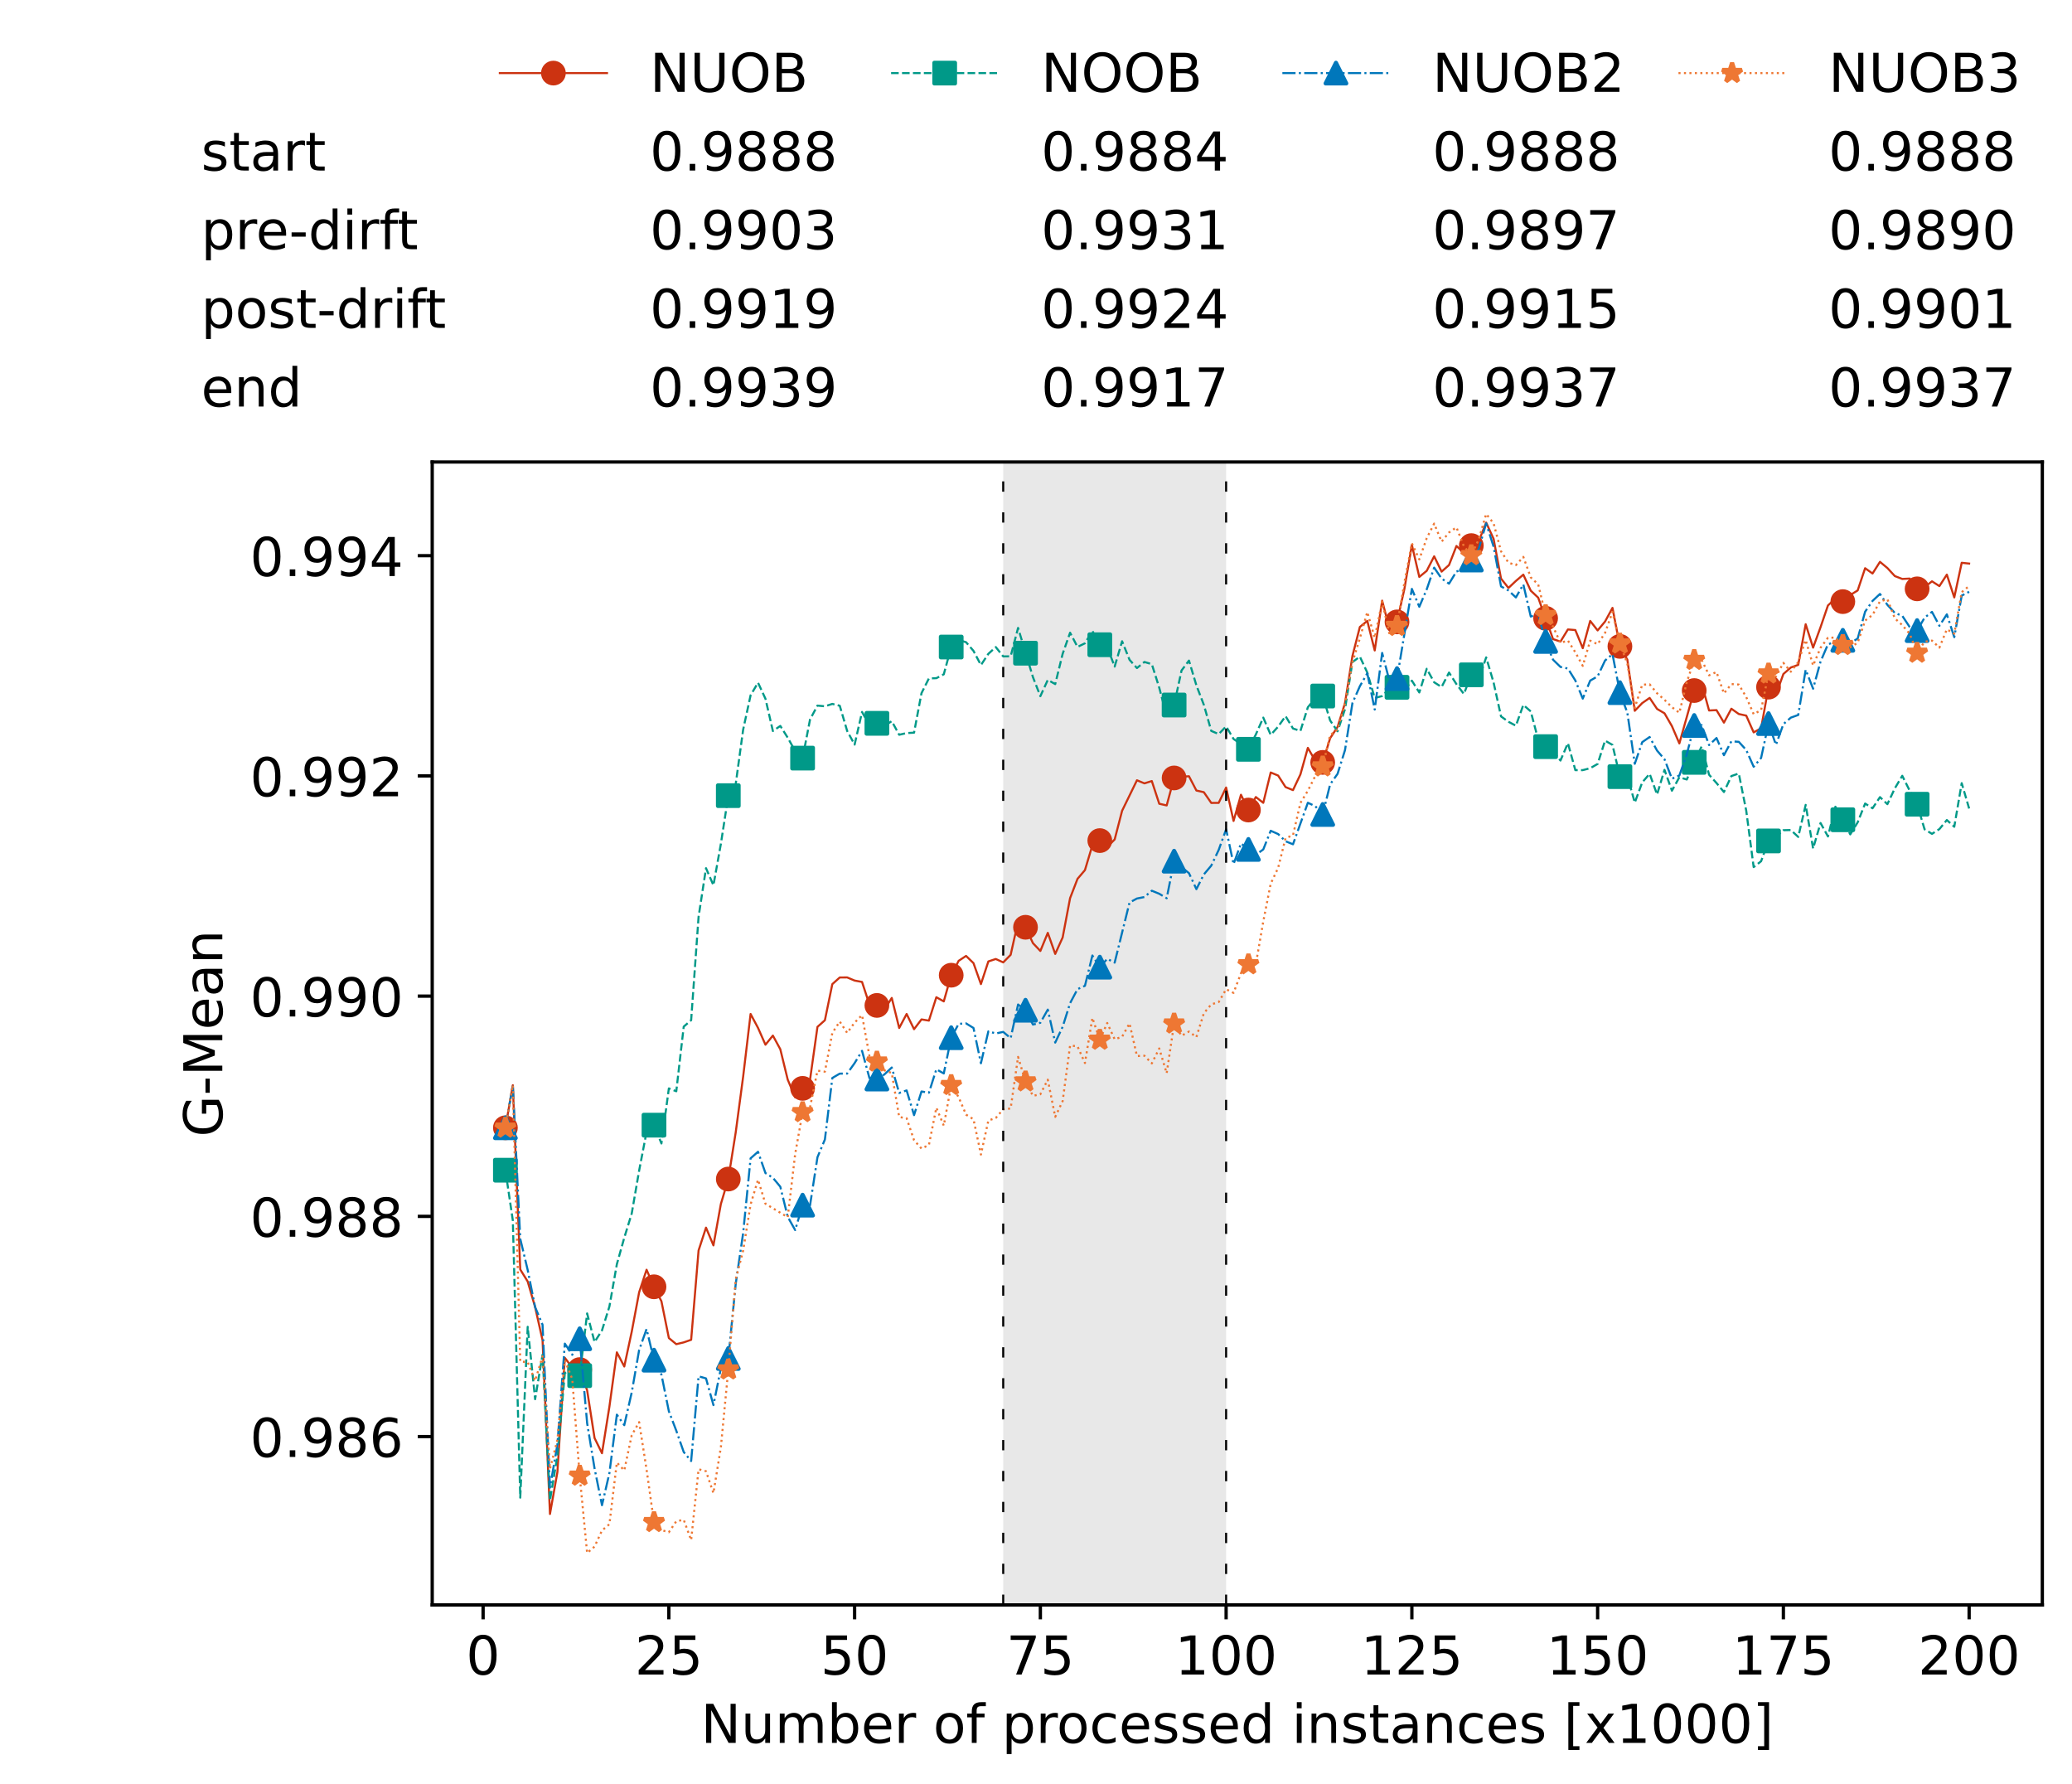<?xml version="1.0" encoding="utf-8" standalone="no"?>
<!DOCTYPE svg PUBLIC "-//W3C//DTD SVG 1.1//EN"
  "http://www.w3.org/Graphics/SVG/1.1/DTD/svg11.dtd">
<!-- Created with matplotlib (https://matplotlib.org/) -->
<svg height="432.615pt" version="1.1" viewBox="0 0 502.65 432.615" width="502.65pt" xmlns="http://www.w3.org/2000/svg" xmlns:xlink="http://www.w3.org/1999/xlink">
 <defs>
  <style type="text/css">*{stroke-linecap:butt;stroke-linejoin:round;}</style>
 </defs>
 <g id="figure_1">
  <g id="patch_1">
   <path d="M 0 432.615 
L 502.65 432.615 
L 502.65 0 
L 0 0 
z
" style="fill:#ffffff;"/>
  </g>
  <g id="axes_1">
   <g id="patch_2">
    <path d="M 104.85 389.252 
L 495.45 389.252 
L 495.45 112.052 
L 104.85 112.052 
z
" style="fill:#ffffff;"/>
   </g>
   <g id="patch_3">
    <path clip-path="url(#pb6635f5fde)" d="M 297.446 389.252 
L 297.446 112.052 
L 243.372 112.052 
L 243.372 389.252 
z
" style="fill:#d3d3d3;opacity:0.5;"/>
   </g>
   <g id="matplotlib.axis_1">
    <g id="xtick_1">
     <g id="line2d_1">
      <defs>
       <path d="M 0 0 
L 0 3.5 
" id="m495343c26e" style="stroke:#000000;stroke-width:0.8;"/>
      </defs>
      <g>
       <use style="stroke:#000000;stroke-width:0.8;" x="117.197" xlink:href="#m495343c26e" y="389.252"/>
      </g>
     </g>
     <g id="text_1">
      <!-- 0 -->
      <g transform="translate(113.061 406.13)scale(0.13 -0.13)">
       <defs>
        <path d="M 31.781 66.406 
Q 24.172 66.406 20.328 58.906 
Q 16.5 51.422 16.5 36.375 
Q 16.5 21.391 20.328 13.891 
Q 24.172 6.391 31.781 6.391 
Q 39.453 6.391 43.281 13.891 
Q 47.125 21.391 47.125 36.375 
Q 47.125 51.422 43.281 58.906 
Q 39.453 66.406 31.781 66.406 
z
M 31.781 74.219 
Q 44.047 74.219 50.516 64.516 
Q 56.984 54.828 56.984 36.375 
Q 56.984 17.969 50.516 8.266 
Q 44.047 -1.422 31.781 -1.422 
Q 19.531 -1.422 13.062 8.266 
Q 6.594 17.969 6.594 36.375 
Q 6.594 54.828 13.062 64.516 
Q 19.531 74.219 31.781 74.219 
z
" id="DejaVuSans-48"/>
       </defs>
       <use xlink:href="#DejaVuSans-48"/>
      </g>
     </g>
    </g>
    <g id="xtick_2">
     <g id="line2d_2">
      <g>
       <use style="stroke:#000000;stroke-width:0.8;" x="162.259" xlink:href="#m495343c26e" y="389.252"/>
      </g>
     </g>
     <g id="text_2">
      <!-- 25 -->
      <g transform="translate(153.988 406.13)scale(0.13 -0.13)">
       <defs>
        <path d="M 19.188 8.297 
L 53.609 8.297 
L 53.609 0 
L 7.328 0 
L 7.328 8.297 
Q 12.938 14.109 22.625 23.891 
Q 32.328 33.688 34.812 36.531 
Q 39.547 41.844 41.422 45.531 
Q 43.312 49.219 43.312 52.781 
Q 43.312 58.594 39.234 62.25 
Q 35.156 65.922 28.609 65.922 
Q 23.969 65.922 18.812 64.312 
Q 13.672 62.703 7.812 59.422 
L 7.812 69.391 
Q 13.766 71.781 18.938 73 
Q 24.125 74.219 28.422 74.219 
Q 39.75 74.219 46.484 68.547 
Q 53.219 62.891 53.219 53.422 
Q 53.219 48.922 51.531 44.891 
Q 49.859 40.875 45.406 35.406 
Q 44.188 33.984 37.641 27.219 
Q 31.109 20.453 19.188 8.297 
z
" id="DejaVuSans-50"/>
        <path d="M 10.797 72.906 
L 49.516 72.906 
L 49.516 64.594 
L 19.828 64.594 
L 19.828 46.734 
Q 21.969 47.469 24.109 47.828 
Q 26.266 48.188 28.422 48.188 
Q 40.625 48.188 47.75 41.5 
Q 54.891 34.812 54.891 23.391 
Q 54.891 11.625 47.562 5.094 
Q 40.234 -1.422 26.906 -1.422 
Q 22.312 -1.422 17.547 -0.641 
Q 12.797 0.141 7.719 1.703 
L 7.719 11.625 
Q 12.109 9.234 16.797 8.062 
Q 21.484 6.891 26.703 6.891 
Q 35.156 6.891 40.078 11.328 
Q 45.016 15.766 45.016 23.391 
Q 45.016 31 40.078 35.438 
Q 35.156 39.891 26.703 39.891 
Q 22.75 39.891 18.812 39.016 
Q 14.891 38.141 10.797 36.281 
z
" id="DejaVuSans-53"/>
       </defs>
       <use xlink:href="#DejaVuSans-50"/>
       <use x="63.623" xlink:href="#DejaVuSans-53"/>
      </g>
     </g>
    </g>
    <g id="xtick_3">
     <g id="line2d_3">
      <g>
       <use style="stroke:#000000;stroke-width:0.8;" x="207.322" xlink:href="#m495343c26e" y="389.252"/>
      </g>
     </g>
     <g id="text_3">
      <!-- 50 -->
      <g transform="translate(199.05 406.13)scale(0.13 -0.13)">
       <use xlink:href="#DejaVuSans-53"/>
       <use x="63.623" xlink:href="#DejaVuSans-48"/>
      </g>
     </g>
    </g>
    <g id="xtick_4">
     <g id="line2d_4">
      <g>
       <use style="stroke:#000000;stroke-width:0.8;" x="252.384" xlink:href="#m495343c26e" y="389.252"/>
      </g>
     </g>
     <g id="text_4">
      <!-- 75 -->
      <g transform="translate(244.113 406.13)scale(0.13 -0.13)">
       <defs>
        <path d="M 8.203 72.906 
L 55.078 72.906 
L 55.078 68.703 
L 28.609 0 
L 18.312 0 
L 43.219 64.594 
L 8.203 64.594 
z
" id="DejaVuSans-55"/>
       </defs>
       <use xlink:href="#DejaVuSans-55"/>
       <use x="63.623" xlink:href="#DejaVuSans-53"/>
      </g>
     </g>
    </g>
    <g id="xtick_5">
     <g id="line2d_5">
      <g>
       <use style="stroke:#000000;stroke-width:0.8;" x="297.446" xlink:href="#m495343c26e" y="389.252"/>
      </g>
     </g>
     <g id="text_5">
      <!-- 100 -->
      <g transform="translate(285.039 406.13)scale(0.13 -0.13)">
       <defs>
        <path d="M 12.406 8.297 
L 28.516 8.297 
L 28.516 63.922 
L 10.984 60.406 
L 10.984 69.391 
L 28.422 72.906 
L 38.281 72.906 
L 38.281 8.297 
L 54.391 8.297 
L 54.391 0 
L 12.406 0 
z
" id="DejaVuSans-49"/>
       </defs>
       <use xlink:href="#DejaVuSans-49"/>
       <use x="63.623" xlink:href="#DejaVuSans-48"/>
       <use x="127.246" xlink:href="#DejaVuSans-48"/>
      </g>
     </g>
    </g>
    <g id="xtick_6">
     <g id="line2d_6">
      <g>
       <use style="stroke:#000000;stroke-width:0.8;" x="342.509" xlink:href="#m495343c26e" y="389.252"/>
      </g>
     </g>
     <g id="text_6">
      <!-- 125 -->
      <g transform="translate(330.102 406.13)scale(0.13 -0.13)">
       <use xlink:href="#DejaVuSans-49"/>
       <use x="63.623" xlink:href="#DejaVuSans-50"/>
       <use x="127.246" xlink:href="#DejaVuSans-53"/>
      </g>
     </g>
    </g>
    <g id="xtick_7">
     <g id="line2d_7">
      <g>
       <use style="stroke:#000000;stroke-width:0.8;" x="387.571" xlink:href="#m495343c26e" y="389.252"/>
      </g>
     </g>
     <g id="text_7">
      <!-- 150 -->
      <g transform="translate(375.164 406.13)scale(0.13 -0.13)">
       <use xlink:href="#DejaVuSans-49"/>
       <use x="63.623" xlink:href="#DejaVuSans-53"/>
       <use x="127.246" xlink:href="#DejaVuSans-48"/>
      </g>
     </g>
    </g>
    <g id="xtick_8">
     <g id="line2d_8">
      <g>
       <use style="stroke:#000000;stroke-width:0.8;" x="432.633" xlink:href="#m495343c26e" y="389.252"/>
      </g>
     </g>
     <g id="text_8">
      <!-- 175 -->
      <g transform="translate(420.226 406.13)scale(0.13 -0.13)">
       <use xlink:href="#DejaVuSans-49"/>
       <use x="63.623" xlink:href="#DejaVuSans-55"/>
       <use x="127.246" xlink:href="#DejaVuSans-53"/>
      </g>
     </g>
    </g>
    <g id="xtick_9">
     <g id="line2d_9">
      <g>
       <use style="stroke:#000000;stroke-width:0.8;" x="477.695" xlink:href="#m495343c26e" y="389.252"/>
      </g>
     </g>
     <g id="text_9">
      <!-- 200 -->
      <g transform="translate(465.289 406.13)scale(0.13 -0.13)">
       <use xlink:href="#DejaVuSans-50"/>
       <use x="63.623" xlink:href="#DejaVuSans-48"/>
       <use x="127.246" xlink:href="#DejaVuSans-48"/>
      </g>
     </g>
    </g>
    <g id="text_10">
     <!-- Number of processed instances [x1000] -->
     <g transform="translate(170.025 422.711)scale(0.13 -0.13)">
      <defs>
       <path d="M 9.812 72.906 
L 23.094 72.906 
L 55.422 11.922 
L 55.422 72.906 
L 64.984 72.906 
L 64.984 0 
L 51.703 0 
L 19.391 60.984 
L 19.391 0 
L 9.812 0 
z
" id="DejaVuSans-78"/>
       <path d="M 8.5 21.578 
L 8.5 54.688 
L 17.484 54.688 
L 17.484 21.922 
Q 17.484 14.156 20.5 10.266 
Q 23.531 6.391 29.594 6.391 
Q 36.859 6.391 41.078 11.031 
Q 45.312 15.672 45.312 23.688 
L 45.312 54.688 
L 54.297 54.688 
L 54.297 0 
L 45.312 0 
L 45.312 8.406 
Q 42.047 3.422 37.719 1 
Q 33.406 -1.422 27.688 -1.422 
Q 18.266 -1.422 13.375 4.438 
Q 8.5 10.297 8.5 21.578 
z
M 31.109 56 
z
" id="DejaVuSans-117"/>
       <path d="M 52 44.188 
Q 55.375 50.25 60.062 53.125 
Q 64.75 56 71.094 56 
Q 79.641 56 84.281 50.016 
Q 88.922 44.047 88.922 33.016 
L 88.922 0 
L 79.891 0 
L 79.891 32.719 
Q 79.891 40.578 77.094 44.375 
Q 74.312 48.188 68.609 48.188 
Q 61.625 48.188 57.562 43.547 
Q 53.516 38.922 53.516 30.906 
L 53.516 0 
L 44.484 0 
L 44.484 32.719 
Q 44.484 40.625 41.703 44.406 
Q 38.922 48.188 33.109 48.188 
Q 26.219 48.188 22.156 43.531 
Q 18.109 38.875 18.109 30.906 
L 18.109 0 
L 9.078 0 
L 9.078 54.688 
L 18.109 54.688 
L 18.109 46.188 
Q 21.188 51.219 25.484 53.609 
Q 29.781 56 35.688 56 
Q 41.656 56 45.828 52.969 
Q 50 49.953 52 44.188 
z
" id="DejaVuSans-109"/>
       <path d="M 48.688 27.297 
Q 48.688 37.203 44.609 42.844 
Q 40.531 48.484 33.406 48.484 
Q 26.266 48.484 22.188 42.844 
Q 18.109 37.203 18.109 27.297 
Q 18.109 17.391 22.188 11.75 
Q 26.266 6.109 33.406 6.109 
Q 40.531 6.109 44.609 11.75 
Q 48.688 17.391 48.688 27.297 
z
M 18.109 46.391 
Q 20.953 51.266 25.266 53.625 
Q 29.594 56 35.594 56 
Q 45.562 56 51.781 48.094 
Q 58.016 40.188 58.016 27.297 
Q 58.016 14.406 51.781 6.484 
Q 45.562 -1.422 35.594 -1.422 
Q 29.594 -1.422 25.266 0.953 
Q 20.953 3.328 18.109 8.203 
L 18.109 0 
L 9.078 0 
L 9.078 75.984 
L 18.109 75.984 
z
" id="DejaVuSans-98"/>
       <path d="M 56.203 29.594 
L 56.203 25.203 
L 14.891 25.203 
Q 15.484 15.922 20.484 11.062 
Q 25.484 6.203 34.422 6.203 
Q 39.594 6.203 44.453 7.469 
Q 49.312 8.734 54.109 11.281 
L 54.109 2.781 
Q 49.266 0.734 44.188 -0.344 
Q 39.109 -1.422 33.891 -1.422 
Q 20.797 -1.422 13.156 6.188 
Q 5.516 13.812 5.516 26.812 
Q 5.516 40.234 12.766 48.109 
Q 20.016 56 32.328 56 
Q 43.359 56 49.781 48.891 
Q 56.203 41.797 56.203 29.594 
z
M 47.219 32.234 
Q 47.125 39.594 43.094 43.984 
Q 39.062 48.391 32.422 48.391 
Q 24.906 48.391 20.391 44.141 
Q 15.875 39.891 15.188 32.172 
z
" id="DejaVuSans-101"/>
       <path d="M 41.109 46.297 
Q 39.594 47.172 37.812 47.578 
Q 36.031 48 33.891 48 
Q 26.266 48 22.188 43.047 
Q 18.109 38.094 18.109 28.812 
L 18.109 0 
L 9.078 0 
L 9.078 54.688 
L 18.109 54.688 
L 18.109 46.188 
Q 20.953 51.172 25.484 53.578 
Q 30.031 56 36.531 56 
Q 37.453 56 38.578 55.875 
Q 39.703 55.766 41.062 55.516 
z
" id="DejaVuSans-114"/>
       <path id="DejaVuSans-32"/>
       <path d="M 30.609 48.391 
Q 23.391 48.391 19.188 42.75 
Q 14.984 37.109 14.984 27.297 
Q 14.984 17.484 19.156 11.844 
Q 23.344 6.203 30.609 6.203 
Q 37.797 6.203 41.984 11.859 
Q 46.188 17.531 46.188 27.297 
Q 46.188 37.016 41.984 42.703 
Q 37.797 48.391 30.609 48.391 
z
M 30.609 56 
Q 42.328 56 49.016 48.375 
Q 55.719 40.766 55.719 27.297 
Q 55.719 13.875 49.016 6.219 
Q 42.328 -1.422 30.609 -1.422 
Q 18.844 -1.422 12.172 6.219 
Q 5.516 13.875 5.516 27.297 
Q 5.516 40.766 12.172 48.375 
Q 18.844 56 30.609 56 
z
" id="DejaVuSans-111"/>
       <path d="M 37.109 75.984 
L 37.109 68.5 
L 28.516 68.5 
Q 23.688 68.5 21.797 66.547 
Q 19.922 64.594 19.922 59.516 
L 19.922 54.688 
L 34.719 54.688 
L 34.719 47.703 
L 19.922 47.703 
L 19.922 0 
L 10.891 0 
L 10.891 47.703 
L 2.297 47.703 
L 2.297 54.688 
L 10.891 54.688 
L 10.891 58.5 
Q 10.891 67.625 15.141 71.797 
Q 19.391 75.984 28.609 75.984 
z
" id="DejaVuSans-102"/>
       <path d="M 18.109 8.203 
L 18.109 -20.797 
L 9.078 -20.797 
L 9.078 54.688 
L 18.109 54.688 
L 18.109 46.391 
Q 20.953 51.266 25.266 53.625 
Q 29.594 56 35.594 56 
Q 45.562 56 51.781 48.094 
Q 58.016 40.188 58.016 27.297 
Q 58.016 14.406 51.781 6.484 
Q 45.562 -1.422 35.594 -1.422 
Q 29.594 -1.422 25.266 0.953 
Q 20.953 3.328 18.109 8.203 
z
M 48.688 27.297 
Q 48.688 37.203 44.609 42.844 
Q 40.531 48.484 33.406 48.484 
Q 26.266 48.484 22.188 42.844 
Q 18.109 37.203 18.109 27.297 
Q 18.109 17.391 22.188 11.75 
Q 26.266 6.109 33.406 6.109 
Q 40.531 6.109 44.609 11.75 
Q 48.688 17.391 48.688 27.297 
z
" id="DejaVuSans-112"/>
       <path d="M 48.781 52.594 
L 48.781 44.188 
Q 44.969 46.297 41.141 47.344 
Q 37.312 48.391 33.406 48.391 
Q 24.656 48.391 19.812 42.844 
Q 14.984 37.312 14.984 27.297 
Q 14.984 17.281 19.812 11.734 
Q 24.656 6.203 33.406 6.203 
Q 37.312 6.203 41.141 7.25 
Q 44.969 8.297 48.781 10.406 
L 48.781 2.094 
Q 45.016 0.344 40.984 -0.531 
Q 36.969 -1.422 32.422 -1.422 
Q 20.062 -1.422 12.781 6.344 
Q 5.516 14.109 5.516 27.297 
Q 5.516 40.672 12.859 48.328 
Q 20.219 56 33.016 56 
Q 37.156 56 41.109 55.141 
Q 45.062 54.297 48.781 52.594 
z
" id="DejaVuSans-99"/>
       <path d="M 44.281 53.078 
L 44.281 44.578 
Q 40.484 46.531 36.375 47.5 
Q 32.281 48.484 27.875 48.484 
Q 21.188 48.484 17.844 46.438 
Q 14.5 44.391 14.5 40.281 
Q 14.5 37.156 16.891 35.375 
Q 19.281 33.594 26.516 31.984 
L 29.594 31.297 
Q 39.156 29.25 43.188 25.516 
Q 47.219 21.781 47.219 15.094 
Q 47.219 7.469 41.188 3.016 
Q 35.156 -1.422 24.609 -1.422 
Q 20.219 -1.422 15.453 -0.562 
Q 10.688 0.297 5.422 2 
L 5.422 11.281 
Q 10.406 8.688 15.234 7.391 
Q 20.062 6.109 24.812 6.109 
Q 31.156 6.109 34.562 8.281 
Q 37.984 10.453 37.984 14.406 
Q 37.984 18.062 35.516 20.016 
Q 33.062 21.969 24.703 23.781 
L 21.578 24.516 
Q 13.234 26.266 9.516 29.906 
Q 5.812 33.547 5.812 39.891 
Q 5.812 47.609 11.281 51.797 
Q 16.75 56 26.812 56 
Q 31.781 56 36.172 55.266 
Q 40.578 54.547 44.281 53.078 
z
" id="DejaVuSans-115"/>
       <path d="M 45.406 46.391 
L 45.406 75.984 
L 54.391 75.984 
L 54.391 0 
L 45.406 0 
L 45.406 8.203 
Q 42.578 3.328 38.25 0.953 
Q 33.938 -1.422 27.875 -1.422 
Q 17.969 -1.422 11.734 6.484 
Q 5.516 14.406 5.516 27.297 
Q 5.516 40.188 11.734 48.094 
Q 17.969 56 27.875 56 
Q 33.938 56 38.25 53.625 
Q 42.578 51.266 45.406 46.391 
z
M 14.797 27.297 
Q 14.797 17.391 18.875 11.75 
Q 22.953 6.109 30.078 6.109 
Q 37.203 6.109 41.297 11.75 
Q 45.406 17.391 45.406 27.297 
Q 45.406 37.203 41.297 42.844 
Q 37.203 48.484 30.078 48.484 
Q 22.953 48.484 18.875 42.844 
Q 14.797 37.203 14.797 27.297 
z
" id="DejaVuSans-100"/>
       <path d="M 9.422 54.688 
L 18.406 54.688 
L 18.406 0 
L 9.422 0 
z
M 9.422 75.984 
L 18.406 75.984 
L 18.406 64.594 
L 9.422 64.594 
z
" id="DejaVuSans-105"/>
       <path d="M 54.891 33.016 
L 54.891 0 
L 45.906 0 
L 45.906 32.719 
Q 45.906 40.484 42.875 44.328 
Q 39.844 48.188 33.797 48.188 
Q 26.516 48.188 22.312 43.547 
Q 18.109 38.922 18.109 30.906 
L 18.109 0 
L 9.078 0 
L 9.078 54.688 
L 18.109 54.688 
L 18.109 46.188 
Q 21.344 51.125 25.703 53.562 
Q 30.078 56 35.797 56 
Q 45.219 56 50.047 50.172 
Q 54.891 44.344 54.891 33.016 
z
" id="DejaVuSans-110"/>
       <path d="M 18.312 70.219 
L 18.312 54.688 
L 36.812 54.688 
L 36.812 47.703 
L 18.312 47.703 
L 18.312 18.016 
Q 18.312 11.328 20.141 9.422 
Q 21.969 7.516 27.594 7.516 
L 36.812 7.516 
L 36.812 0 
L 27.594 0 
Q 17.188 0 13.234 3.875 
Q 9.281 7.766 9.281 18.016 
L 9.281 47.703 
L 2.688 47.703 
L 2.688 54.688 
L 9.281 54.688 
L 9.281 70.219 
z
" id="DejaVuSans-116"/>
       <path d="M 34.281 27.484 
Q 23.391 27.484 19.188 25 
Q 14.984 22.516 14.984 16.5 
Q 14.984 11.719 18.141 8.906 
Q 21.297 6.109 26.703 6.109 
Q 34.188 6.109 38.703 11.406 
Q 43.219 16.703 43.219 25.484 
L 43.219 27.484 
z
M 52.203 31.203 
L 52.203 0 
L 43.219 0 
L 43.219 8.297 
Q 40.141 3.328 35.547 0.953 
Q 30.953 -1.422 24.312 -1.422 
Q 15.922 -1.422 10.953 3.297 
Q 6 8.016 6 15.922 
Q 6 25.141 12.172 29.828 
Q 18.359 34.516 30.609 34.516 
L 43.219 34.516 
L 43.219 35.406 
Q 43.219 41.609 39.141 45 
Q 35.062 48.391 27.688 48.391 
Q 23 48.391 18.547 47.266 
Q 14.109 46.141 10.016 43.891 
L 10.016 52.203 
Q 14.938 54.109 19.578 55.047 
Q 24.219 56 28.609 56 
Q 40.484 56 46.344 49.844 
Q 52.203 43.703 52.203 31.203 
z
" id="DejaVuSans-97"/>
       <path d="M 8.594 75.984 
L 29.297 75.984 
L 29.297 69 
L 17.578 69 
L 17.578 -6.203 
L 29.297 -6.203 
L 29.297 -13.188 
L 8.594 -13.188 
z
" id="DejaVuSans-91"/>
       <path d="M 54.891 54.688 
L 35.109 28.078 
L 55.906 0 
L 45.312 0 
L 29.391 21.484 
L 13.484 0 
L 2.875 0 
L 24.125 28.609 
L 4.688 54.688 
L 15.281 54.688 
L 29.781 35.203 
L 44.281 54.688 
z
" id="DejaVuSans-120"/>
       <path d="M 30.422 75.984 
L 30.422 -13.188 
L 9.719 -13.188 
L 9.719 -6.203 
L 21.391 -6.203 
L 21.391 69 
L 9.719 69 
L 9.719 75.984 
z
" id="DejaVuSans-93"/>
      </defs>
      <use xlink:href="#DejaVuSans-78"/>
      <use x="74.805" xlink:href="#DejaVuSans-117"/>
      <use x="138.184" xlink:href="#DejaVuSans-109"/>
      <use x="235.596" xlink:href="#DejaVuSans-98"/>
      <use x="299.072" xlink:href="#DejaVuSans-101"/>
      <use x="360.596" xlink:href="#DejaVuSans-114"/>
      <use x="401.709" xlink:href="#DejaVuSans-32"/>
      <use x="433.496" xlink:href="#DejaVuSans-111"/>
      <use x="494.678" xlink:href="#DejaVuSans-102"/>
      <use x="529.883" xlink:href="#DejaVuSans-32"/>
      <use x="561.67" xlink:href="#DejaVuSans-112"/>
      <use x="625.146" xlink:href="#DejaVuSans-114"/>
      <use x="664.01" xlink:href="#DejaVuSans-111"/>
      <use x="725.191" xlink:href="#DejaVuSans-99"/>
      <use x="780.172" xlink:href="#DejaVuSans-101"/>
      <use x="841.695" xlink:href="#DejaVuSans-115"/>
      <use x="893.795" xlink:href="#DejaVuSans-115"/>
      <use x="945.895" xlink:href="#DejaVuSans-101"/>
      <use x="1007.418" xlink:href="#DejaVuSans-100"/>
      <use x="1070.895" xlink:href="#DejaVuSans-32"/>
      <use x="1102.682" xlink:href="#DejaVuSans-105"/>
      <use x="1130.465" xlink:href="#DejaVuSans-110"/>
      <use x="1193.844" xlink:href="#DejaVuSans-115"/>
      <use x="1245.943" xlink:href="#DejaVuSans-116"/>
      <use x="1285.152" xlink:href="#DejaVuSans-97"/>
      <use x="1346.432" xlink:href="#DejaVuSans-110"/>
      <use x="1409.811" xlink:href="#DejaVuSans-99"/>
      <use x="1464.791" xlink:href="#DejaVuSans-101"/>
      <use x="1526.314" xlink:href="#DejaVuSans-115"/>
      <use x="1578.414" xlink:href="#DejaVuSans-32"/>
      <use x="1610.201" xlink:href="#DejaVuSans-91"/>
      <use x="1649.215" xlink:href="#DejaVuSans-120"/>
      <use x="1708.395" xlink:href="#DejaVuSans-49"/>
      <use x="1772.018" xlink:href="#DejaVuSans-48"/>
      <use x="1835.641" xlink:href="#DejaVuSans-48"/>
      <use x="1899.264" xlink:href="#DejaVuSans-48"/>
      <use x="1962.887" xlink:href="#DejaVuSans-93"/>
     </g>
    </g>
   </g>
   <g id="matplotlib.axis_2">
    <g id="ytick_1">
     <g id="line2d_10">
      <defs>
       <path d="M 0 0 
L -3.5 0 
" id="m8462956172" style="stroke:#000000;stroke-width:0.8;"/>
      </defs>
      <g>
       <use style="stroke:#000000;stroke-width:0.8;" x="104.85" xlink:href="#m8462956172" y="348.418"/>
      </g>
     </g>
     <g id="text_11">
      <!-- 0.986 -->
      <g transform="translate(60.633 353.357)scale(0.13 -0.13)">
       <defs>
        <path d="M 10.688 12.406 
L 21 12.406 
L 21 0 
L 10.688 0 
z
" id="DejaVuSans-46"/>
        <path d="M 10.984 1.516 
L 10.984 10.5 
Q 14.703 8.734 18.5 7.812 
Q 22.312 6.891 25.984 6.891 
Q 35.75 6.891 40.891 13.453 
Q 46.047 20.016 46.781 33.406 
Q 43.953 29.203 39.594 26.953 
Q 35.25 24.703 29.984 24.703 
Q 19.047 24.703 12.672 31.312 
Q 6.297 37.938 6.297 49.422 
Q 6.297 60.641 12.938 67.422 
Q 19.578 74.219 30.609 74.219 
Q 43.266 74.219 49.922 64.516 
Q 56.594 54.828 56.594 36.375 
Q 56.594 19.141 48.406 8.859 
Q 40.234 -1.422 26.422 -1.422 
Q 22.703 -1.422 18.891 -0.688 
Q 15.094 0.047 10.984 1.516 
z
M 30.609 32.422 
Q 37.25 32.422 41.125 36.953 
Q 45.016 41.5 45.016 49.422 
Q 45.016 57.281 41.125 61.844 
Q 37.25 66.406 30.609 66.406 
Q 23.969 66.406 20.094 61.844 
Q 16.219 57.281 16.219 49.422 
Q 16.219 41.5 20.094 36.953 
Q 23.969 32.422 30.609 32.422 
z
" id="DejaVuSans-57"/>
        <path d="M 31.781 34.625 
Q 24.75 34.625 20.719 30.859 
Q 16.703 27.094 16.703 20.516 
Q 16.703 13.922 20.719 10.156 
Q 24.75 6.391 31.781 6.391 
Q 38.812 6.391 42.859 10.172 
Q 46.922 13.969 46.922 20.516 
Q 46.922 27.094 42.891 30.859 
Q 38.875 34.625 31.781 34.625 
z
M 21.922 38.812 
Q 15.578 40.375 12.031 44.719 
Q 8.5 49.078 8.5 55.328 
Q 8.5 64.062 14.719 69.141 
Q 20.953 74.219 31.781 74.219 
Q 42.672 74.219 48.875 69.141 
Q 55.078 64.062 55.078 55.328 
Q 55.078 49.078 51.531 44.719 
Q 48 40.375 41.703 38.812 
Q 48.828 37.156 52.797 32.312 
Q 56.781 27.484 56.781 20.516 
Q 56.781 9.906 50.312 4.234 
Q 43.844 -1.422 31.781 -1.422 
Q 19.734 -1.422 13.25 4.234 
Q 6.781 9.906 6.781 20.516 
Q 6.781 27.484 10.781 32.312 
Q 14.797 37.156 21.922 38.812 
z
M 18.312 54.391 
Q 18.312 48.734 21.844 45.562 
Q 25.391 42.391 31.781 42.391 
Q 38.141 42.391 41.719 45.562 
Q 45.312 48.734 45.312 54.391 
Q 45.312 60.062 41.719 63.234 
Q 38.141 66.406 31.781 66.406 
Q 25.391 66.406 21.844 63.234 
Q 18.312 60.062 18.312 54.391 
z
" id="DejaVuSans-56"/>
        <path d="M 33.016 40.375 
Q 26.375 40.375 22.484 35.828 
Q 18.609 31.297 18.609 23.391 
Q 18.609 15.531 22.484 10.953 
Q 26.375 6.391 33.016 6.391 
Q 39.656 6.391 43.531 10.953 
Q 47.406 15.531 47.406 23.391 
Q 47.406 31.297 43.531 35.828 
Q 39.656 40.375 33.016 40.375 
z
M 52.594 71.297 
L 52.594 62.312 
Q 48.875 64.062 45.094 64.984 
Q 41.312 65.922 37.594 65.922 
Q 27.828 65.922 22.672 59.328 
Q 17.531 52.734 16.797 39.406 
Q 19.672 43.656 24.016 45.922 
Q 28.375 48.188 33.594 48.188 
Q 44.578 48.188 50.953 41.516 
Q 57.328 34.859 57.328 23.391 
Q 57.328 12.156 50.688 5.359 
Q 44.047 -1.422 33.016 -1.422 
Q 20.359 -1.422 13.672 8.266 
Q 6.984 17.969 6.984 36.375 
Q 6.984 53.656 15.188 63.938 
Q 23.391 74.219 37.203 74.219 
Q 40.922 74.219 44.703 73.484 
Q 48.484 72.75 52.594 71.297 
z
" id="DejaVuSans-54"/>
       </defs>
       <use xlink:href="#DejaVuSans-48"/>
       <use x="63.623" xlink:href="#DejaVuSans-46"/>
       <use x="95.41" xlink:href="#DejaVuSans-57"/>
       <use x="159.033" xlink:href="#DejaVuSans-56"/>
       <use x="222.656" xlink:href="#DejaVuSans-54"/>
      </g>
     </g>
    </g>
    <g id="ytick_2">
     <g id="line2d_11">
      <g>
       <use style="stroke:#000000;stroke-width:0.8;" x="104.85" xlink:href="#m8462956172" y="295.006"/>
      </g>
     </g>
     <g id="text_12">
      <!-- 0.988 -->
      <g transform="translate(60.633 299.945)scale(0.13 -0.13)">
       <use xlink:href="#DejaVuSans-48"/>
       <use x="63.623" xlink:href="#DejaVuSans-46"/>
       <use x="95.41" xlink:href="#DejaVuSans-57"/>
       <use x="159.033" xlink:href="#DejaVuSans-56"/>
       <use x="222.656" xlink:href="#DejaVuSans-56"/>
      </g>
     </g>
    </g>
    <g id="ytick_3">
     <g id="line2d_12">
      <g>
       <use style="stroke:#000000;stroke-width:0.8;" x="104.85" xlink:href="#m8462956172" y="241.594"/>
      </g>
     </g>
     <g id="text_13">
      <!-- 0.990 -->
      <g transform="translate(60.633 246.533)scale(0.13 -0.13)">
       <use xlink:href="#DejaVuSans-48"/>
       <use x="63.623" xlink:href="#DejaVuSans-46"/>
       <use x="95.41" xlink:href="#DejaVuSans-57"/>
       <use x="159.033" xlink:href="#DejaVuSans-57"/>
       <use x="222.656" xlink:href="#DejaVuSans-48"/>
      </g>
     </g>
    </g>
    <g id="ytick_4">
     <g id="line2d_13">
      <g>
       <use style="stroke:#000000;stroke-width:0.8;" x="104.85" xlink:href="#m8462956172" y="188.182"/>
      </g>
     </g>
     <g id="text_14">
      <!-- 0.992 -->
      <g transform="translate(60.633 193.121)scale(0.13 -0.13)">
       <use xlink:href="#DejaVuSans-48"/>
       <use x="63.623" xlink:href="#DejaVuSans-46"/>
       <use x="95.41" xlink:href="#DejaVuSans-57"/>
       <use x="159.033" xlink:href="#DejaVuSans-57"/>
       <use x="222.656" xlink:href="#DejaVuSans-50"/>
      </g>
     </g>
    </g>
    <g id="ytick_5">
     <g id="line2d_14">
      <g>
       <use style="stroke:#000000;stroke-width:0.8;" x="104.85" xlink:href="#m8462956172" y="134.77"/>
      </g>
     </g>
     <g id="text_15">
      <!-- 0.994 -->
      <g transform="translate(60.633 139.709)scale(0.13 -0.13)">
       <defs>
        <path d="M 37.797 64.312 
L 12.891 25.391 
L 37.797 25.391 
z
M 35.203 72.906 
L 47.609 72.906 
L 47.609 25.391 
L 58.016 25.391 
L 58.016 17.188 
L 47.609 17.188 
L 47.609 0 
L 37.797 0 
L 37.797 17.188 
L 4.891 17.188 
L 4.891 26.703 
z
" id="DejaVuSans-52"/>
       </defs>
       <use xlink:href="#DejaVuSans-48"/>
       <use x="63.623" xlink:href="#DejaVuSans-46"/>
       <use x="95.41" xlink:href="#DejaVuSans-57"/>
       <use x="159.033" xlink:href="#DejaVuSans-57"/>
       <use x="222.656" xlink:href="#DejaVuSans-52"/>
      </g>
     </g>
    </g>
    <g id="text_16">
     <!-- G-Mean -->
     <g transform="translate(53.93 275.744)rotate(-90)scale(0.13 -0.13)">
      <defs>
       <path d="M 59.516 10.406 
L 59.516 29.984 
L 43.406 29.984 
L 43.406 38.094 
L 69.281 38.094 
L 69.281 6.781 
Q 63.578 2.734 56.688 0.656 
Q 49.812 -1.422 42 -1.422 
Q 24.906 -1.422 15.25 8.562 
Q 5.609 18.562 5.609 36.375 
Q 5.609 54.25 15.25 64.234 
Q 24.906 74.219 42 74.219 
Q 49.125 74.219 55.547 72.453 
Q 61.969 70.703 67.391 67.281 
L 67.391 56.781 
Q 61.922 61.422 55.766 63.766 
Q 49.609 66.109 42.828 66.109 
Q 29.438 66.109 22.719 58.641 
Q 16.016 51.172 16.016 36.375 
Q 16.016 21.625 22.719 14.156 
Q 29.438 6.688 42.828 6.688 
Q 48.047 6.688 52.141 7.594 
Q 56.25 8.5 59.516 10.406 
z
" id="DejaVuSans-71"/>
       <path d="M 4.891 31.391 
L 31.203 31.391 
L 31.203 23.391 
L 4.891 23.391 
z
" id="DejaVuSans-45"/>
       <path d="M 9.812 72.906 
L 24.516 72.906 
L 43.109 23.297 
L 61.812 72.906 
L 76.516 72.906 
L 76.516 0 
L 66.891 0 
L 66.891 64.016 
L 48.094 14.016 
L 38.188 14.016 
L 19.391 64.016 
L 19.391 0 
L 9.812 0 
z
" id="DejaVuSans-77"/>
      </defs>
      <use xlink:href="#DejaVuSans-71"/>
      <use x="77.49" xlink:href="#DejaVuSans-45"/>
      <use x="113.574" xlink:href="#DejaVuSans-77"/>
      <use x="199.854" xlink:href="#DejaVuSans-101"/>
      <use x="261.377" xlink:href="#DejaVuSans-97"/>
      <use x="322.656" xlink:href="#DejaVuSans-110"/>
     </g>
    </g>
   </g>
   <g id="line2d_15"/>
   <g id="line2d_16"/>
   <g id="line2d_17"/>
   <g id="line2d_18"/>
   <g id="line2d_19"/>
   <g id="line2d_20">
    <path clip-path="url(#pb6635f5fde)" d="M 122.605 273.523 
L 124.407 263.204 
L 126.21 307.89 
L 128.012 310.809 
L 129.815 317.017 
L 131.617 325.04 
L 133.419 367.193 
L 135.222 357.034 
L 137.024 329.315 
L 138.827 331.679 
L 140.629 332.173 
L 142.432 337.188 
L 144.234 348.778 
L 146.037 352.457 
L 147.839 341.153 
L 149.642 327.988 
L 151.444 331.422 
L 153.247 323.013 
L 155.049 313.429 
L 156.852 307.957 
L 158.654 312.091 
L 160.457 315.597 
L 162.259 324.517 
L 164.062 326.006 
L 165.864 325.573 
L 167.667 324.945 
L 169.469 303.278 
L 171.272 297.745 
L 173.074 302.048 
L 174.877 292.014 
L 176.679 285.959 
L 178.482 274.61 
L 180.284 261.099 
L 182.087 245.925 
L 183.889 249.299 
L 185.692 253.379 
L 187.494 251.164 
L 189.297 254.479 
L 191.099 261.856 
L 192.902 266.142 
L 196.507 261.87 
L 198.309 249.047 
L 200.112 247.445 
L 201.914 238.69 
L 203.717 237.071 
L 205.519 237.06 
L 207.322 237.82 
L 209.124 238.154 
L 210.927 243.666 
L 212.729 243.848 
L 214.532 244.886 
L 216.334 242.036 
L 218.137 249.327 
L 219.939 245.925 
L 221.742 249.618 
L 223.544 247.241 
L 225.347 247.536 
L 227.149 241.861 
L 228.952 242.871 
L 230.754 236.522 
L 232.557 233.035 
L 234.359 231.845 
L 236.162 233.594 
L 237.964 238.678 
L 239.767 233.182 
L 241.569 232.586 
L 243.372 233.413 
L 245.174 231.581 
L 246.976 223.524 
L 248.779 224.894 
L 250.581 228.742 
L 252.384 230.643 
L 254.186 226.249 
L 255.989 231.357 
L 257.791 227.365 
L 259.594 217.829 
L 261.396 213.15 
L 263.199 211.027 
L 265.001 205.026 
L 266.804 203.876 
L 268.606 205.419 
L 270.409 203.597 
L 272.211 196.641 
L 275.816 189.243 
L 277.619 189.992 
L 279.421 189.434 
L 281.224 194.936 
L 283.026 195.342 
L 284.829 188.68 
L 286.631 188.371 
L 288.434 188.271 
L 290.236 191.727 
L 292.039 192.133 
L 293.841 194.735 
L 295.644 194.721 
L 297.446 191 
L 299.249 199.107 
L 301.051 192.753 
L 302.854 196.461 
L 304.656 193.309 
L 306.459 194.713 
L 308.261 187.354 
L 310.064 188.101 
L 311.866 190.896 
L 313.669 191.63 
L 315.471 187.819 
L 317.274 181.383 
L 319.076 184.526 
L 320.879 184.908 
L 322.681 179.036 
L 324.484 176.305 
L 326.286 170.512 
L 328.089 159.101 
L 329.891 152.062 
L 331.694 150.59 
L 333.496 157.754 
L 335.299 145.678 
L 337.101 152.573 
L 338.904 150.83 
L 340.706 142.788 
L 342.509 132.167 
L 344.311 139.925 
L 346.114 138.443 
L 347.916 134.923 
L 349.719 138.644 
L 351.521 137.041 
L 353.324 132.415 
L 355.126 134.124 
L 356.928 132.328 
L 358.731 131.24 
L 360.533 126.756 
L 362.336 130.702 
L 364.138 140.332 
L 365.941 142.597 
L 367.743 140.9 
L 369.546 139.369 
L 371.348 143.253 
L 373.151 144.949 
L 376.756 154.999 
L 378.558 155.608 
L 380.361 152.661 
L 382.163 152.81 
L 383.966 157.207 
L 385.768 150.598 
L 387.571 152.9 
L 389.373 150.74 
L 391.176 147.433 
L 392.978 156.768 
L 394.781 159.995 
L 396.583 172.393 
L 398.386 170.521 
L 400.188 169.271 
L 401.991 171.938 
L 403.793 172.999 
L 405.596 176.109 
L 407.398 180.305 
L 411.003 167.484 
L 412.806 165.765 
L 414.608 172.317 
L 416.411 172.229 
L 418.213 175.261 
L 420.016 171.89 
L 421.818 173.173 
L 423.621 173.56 
L 425.423 177.624 
L 427.226 176.635 
L 429.028 166.655 
L 430.831 168.488 
L 432.633 163.469 
L 434.436 161.897 
L 436.238 161.246 
L 438.041 151.398 
L 439.843 157.073 
L 441.646 152.12 
L 443.448 146.84 
L 445.251 145.165 
L 447.053 145.913 
L 448.856 144.314 
L 450.658 143.198 
L 452.461 137.811 
L 454.263 139.094 
L 456.066 136.268 
L 457.868 137.768 
L 459.671 139.719 
L 461.473 140.413 
L 463.276 140.322 
L 465.078 142.814 
L 466.881 142.399 
L 468.683 140.991 
L 470.485 142.148 
L 472.288 139.367 
L 474.09 144.897 
L 475.893 136.495 
L 477.695 136.685 
L 477.695 136.685 
" style="fill:none;stroke:#cc3311;stroke-linecap:square;stroke-width:0.5;"/>
    <defs>
     <path d="M 0 2.5 
C 0.663 2.5 1.299 2.237 1.768 1.768 
C 2.237 1.299 2.5 0.663 2.5 0 
C 2.5 -0.663 2.237 -1.299 1.768 -1.768 
C 1.299 -2.237 0.663 -2.5 0 -2.5 
C -0.663 -2.5 -1.299 -2.237 -1.768 -1.768 
C -2.237 -1.299 -2.5 -0.663 -2.5 0 
C -2.5 0.663 -2.237 1.299 -1.768 1.768 
C -1.299 2.237 -0.663 2.5 0 2.5 
z
" id="m069a45c0da" style="stroke:#cc3311;"/>
    </defs>
    <g clip-path="url(#pb6635f5fde)">
     <use style="fill:#cc3311;stroke:#cc3311;" x="122.605" xlink:href="#m069a45c0da" y="273.523"/>
     <use style="fill:#cc3311;stroke:#cc3311;" x="140.629" xlink:href="#m069a45c0da" y="332.173"/>
     <use style="fill:#cc3311;stroke:#cc3311;" x="158.654" xlink:href="#m069a45c0da" y="312.091"/>
     <use style="fill:#cc3311;stroke:#cc3311;" x="176.679" xlink:href="#m069a45c0da" y="285.959"/>
     <use style="fill:#cc3311;stroke:#cc3311;" x="194.704" xlink:href="#m069a45c0da" y="263.966"/>
     <use style="fill:#cc3311;stroke:#cc3311;" x="212.729" xlink:href="#m069a45c0da" y="243.848"/>
     <use style="fill:#cc3311;stroke:#cc3311;" x="230.754" xlink:href="#m069a45c0da" y="236.522"/>
     <use style="fill:#cc3311;stroke:#cc3311;" x="248.779" xlink:href="#m069a45c0da" y="224.894"/>
     <use style="fill:#cc3311;stroke:#cc3311;" x="266.804" xlink:href="#m069a45c0da" y="203.876"/>
     <use style="fill:#cc3311;stroke:#cc3311;" x="284.829" xlink:href="#m069a45c0da" y="188.68"/>
     <use style="fill:#cc3311;stroke:#cc3311;" x="302.854" xlink:href="#m069a45c0da" y="196.461"/>
     <use style="fill:#cc3311;stroke:#cc3311;" x="320.879" xlink:href="#m069a45c0da" y="184.908"/>
     <use style="fill:#cc3311;stroke:#cc3311;" x="338.904" xlink:href="#m069a45c0da" y="150.83"/>
     <use style="fill:#cc3311;stroke:#cc3311;" x="356.928" xlink:href="#m069a45c0da" y="132.328"/>
     <use style="fill:#cc3311;stroke:#cc3311;" x="374.953" xlink:href="#m069a45c0da" y="149.954"/>
     <use style="fill:#cc3311;stroke:#cc3311;" x="392.978" xlink:href="#m069a45c0da" y="156.768"/>
     <use style="fill:#cc3311;stroke:#cc3311;" x="411.003" xlink:href="#m069a45c0da" y="167.484"/>
     <use style="fill:#cc3311;stroke:#cc3311;" x="429.028" xlink:href="#m069a45c0da" y="166.655"/>
     <use style="fill:#cc3311;stroke:#cc3311;" x="447.053" xlink:href="#m069a45c0da" y="145.913"/>
     <use style="fill:#cc3311;stroke:#cc3311;" x="465.078" xlink:href="#m069a45c0da" y="142.814"/>
    </g>
   </g>
   <g id="line2d_21"/>
   <g id="line2d_22"/>
   <g id="line2d_23"/>
   <g id="line2d_24"/>
   <g id="line2d_25">
    <path clip-path="url(#pb6635f5fde)" d="M 122.605 283.813 
L 124.407 295.989 
L 126.21 363.231 
L 128.012 321.798 
L 129.815 339.353 
L 131.617 328.563 
L 133.419 363.908 
L 135.222 353.056 
L 137.024 333.025 
L 138.827 331.781 
L 140.629 333.645 
L 142.432 318.548 
L 144.234 325.488 
L 146.037 322.671 
L 147.839 316.864 
L 149.642 306.622 
L 151.444 300.187 
L 153.247 294.337 
L 155.049 283.909 
L 156.852 274.507 
L 158.654 272.888 
L 160.457 277.33 
L 162.259 263.977 
L 164.062 264.669 
L 165.864 248.991 
L 167.667 247.436 
L 169.469 222.356 
L 171.272 210.565 
L 173.074 214.715 
L 174.877 204.675 
L 176.679 192.973 
L 178.482 190.117 
L 180.284 176.944 
L 182.087 168.631 
L 183.889 165.574 
L 185.692 169.464 
L 187.494 177.293 
L 189.297 176.063 
L 191.099 178.927 
L 192.902 182.145 
L 194.704 183.868 
L 196.507 174.5 
L 198.309 171.131 
L 200.112 171.299 
L 201.914 170.723 
L 203.717 171.163 
L 205.519 177.291 
L 207.322 180.59 
L 209.124 172.671 
L 210.927 175.936 
L 212.729 175.433 
L 214.532 176.07 
L 216.334 174.909 
L 218.137 178.205 
L 219.939 177.789 
L 221.742 177.7 
L 223.544 168.123 
L 225.347 164.533 
L 227.149 164.482 
L 228.952 163.545 
L 230.754 156.926 
L 232.557 155.222 
L 234.359 155.756 
L 236.162 157.864 
L 237.964 161.3 
L 239.767 158.575 
L 241.569 156.94 
L 243.372 159.203 
L 245.174 159.176 
L 246.976 152.292 
L 250.581 164.222 
L 252.384 168.851 
L 254.186 164.902 
L 255.989 165.918 
L 257.791 158.568 
L 259.594 153.45 
L 261.396 156.901 
L 263.199 156.021 
L 265.001 153.027 
L 266.804 156.371 
L 268.606 156.98 
L 270.409 161.669 
L 272.211 155.525 
L 274.014 160.021 
L 275.816 162.025 
L 277.619 160.552 
L 279.421 161.074 
L 281.224 166.798 
L 283.026 173.631 
L 284.829 170.994 
L 286.631 162.617 
L 288.434 160.216 
L 290.236 166.231 
L 292.039 170.933 
L 293.841 177.273 
L 295.644 178.038 
L 297.446 176.174 
L 299.249 179.224 
L 302.854 181.735 
L 304.656 178.134 
L 306.459 174.045 
L 308.261 178.225 
L 310.064 176.236 
L 311.866 173.688 
L 313.669 176.686 
L 315.471 177.278 
L 317.274 171.539 
L 319.076 169.331 
L 320.879 168.813 
L 322.681 174.745 
L 324.484 177.366 
L 326.286 171.984 
L 328.089 160.586 
L 329.891 159.253 
L 331.694 163.126 
L 333.496 169.293 
L 335.299 168.816 
L 337.101 166.99 
L 338.904 166.694 
L 340.706 167.319 
L 342.509 165.082 
L 344.311 167.948 
L 346.114 162.198 
L 347.916 165.478 
L 349.719 166.622 
L 351.521 163.117 
L 353.324 165.932 
L 355.126 168.309 
L 356.928 163.668 
L 358.731 164.812 
L 360.533 159.439 
L 362.336 165.548 
L 364.138 173.754 
L 365.941 175.05 
L 367.743 176.014 
L 369.546 170.968 
L 371.348 172.537 
L 373.151 179.38 
L 374.953 181.086 
L 376.756 182.307 
L 378.558 184.459 
L 380.361 180.236 
L 382.163 186.786 
L 383.966 186.786 
L 385.768 186.315 
L 387.571 185.285 
L 389.373 179.629 
L 391.176 180.661 
L 392.978 188.359 
L 394.781 188.203 
L 396.583 194.67 
L 398.386 189.769 
L 400.188 187.67 
L 401.991 192.696 
L 403.793 186.717 
L 405.596 191.774 
L 407.398 188.515 
L 409.201 189.058 
L 411.003 184.898 
L 412.806 181.021 
L 414.608 187.898 
L 416.411 189.912 
L 418.213 192.096 
L 420.016 188.223 
L 421.818 187.598 
L 423.621 196.619 
L 425.423 210.304 
L 427.226 208.885 
L 429.028 203.959 
L 430.831 202.961 
L 432.633 201.354 
L 434.436 201.309 
L 436.238 202.985 
L 438.041 195.215 
L 439.843 205.79 
L 441.646 199.61 
L 443.448 202.869 
L 445.251 195.657 
L 447.053 198.819 
L 448.856 202.366 
L 450.658 199.44 
L 452.461 194.887 
L 454.263 196.035 
L 456.066 193.328 
L 457.868 195.037 
L 459.671 191.204 
L 461.473 188.155 
L 463.276 191.767 
L 465.078 195.05 
L 466.881 201.131 
L 468.683 202.237 
L 470.485 201.08 
L 472.288 198.888 
L 474.09 200.518 
L 475.893 189.943 
L 477.695 196.095 
L 477.695 196.095 
" style="fill:none;stroke:#009988;stroke-dasharray:1.85,0.8;stroke-dashoffset:0;stroke-width:0.5;"/>
    <defs>
     <path d="M -2.5 2.5 
L 2.5 2.5 
L 2.5 -2.5 
L -2.5 -2.5 
z
" id="m9d6b54c7f5" style="stroke:#009988;stroke-linejoin:miter;"/>
    </defs>
    <g clip-path="url(#pb6635f5fde)">
     <use style="fill:#009988;stroke:#009988;stroke-linejoin:miter;" x="122.605" xlink:href="#m9d6b54c7f5" y="283.813"/>
     <use style="fill:#009988;stroke:#009988;stroke-linejoin:miter;" x="140.629" xlink:href="#m9d6b54c7f5" y="333.645"/>
     <use style="fill:#009988;stroke:#009988;stroke-linejoin:miter;" x="158.654" xlink:href="#m9d6b54c7f5" y="272.888"/>
     <use style="fill:#009988;stroke:#009988;stroke-linejoin:miter;" x="176.679" xlink:href="#m9d6b54c7f5" y="192.973"/>
     <use style="fill:#009988;stroke:#009988;stroke-linejoin:miter;" x="194.704" xlink:href="#m9d6b54c7f5" y="183.868"/>
     <use style="fill:#009988;stroke:#009988;stroke-linejoin:miter;" x="212.729" xlink:href="#m9d6b54c7f5" y="175.433"/>
     <use style="fill:#009988;stroke:#009988;stroke-linejoin:miter;" x="230.754" xlink:href="#m9d6b54c7f5" y="156.926"/>
     <use style="fill:#009988;stroke:#009988;stroke-linejoin:miter;" x="248.779" xlink:href="#m9d6b54c7f5" y="158.418"/>
     <use style="fill:#009988;stroke:#009988;stroke-linejoin:miter;" x="266.804" xlink:href="#m9d6b54c7f5" y="156.371"/>
     <use style="fill:#009988;stroke:#009988;stroke-linejoin:miter;" x="284.829" xlink:href="#m9d6b54c7f5" y="170.994"/>
     <use style="fill:#009988;stroke:#009988;stroke-linejoin:miter;" x="302.854" xlink:href="#m9d6b54c7f5" y="181.735"/>
     <use style="fill:#009988;stroke:#009988;stroke-linejoin:miter;" x="320.879" xlink:href="#m9d6b54c7f5" y="168.813"/>
     <use style="fill:#009988;stroke:#009988;stroke-linejoin:miter;" x="338.904" xlink:href="#m9d6b54c7f5" y="166.694"/>
     <use style="fill:#009988;stroke:#009988;stroke-linejoin:miter;" x="356.928" xlink:href="#m9d6b54c7f5" y="163.668"/>
     <use style="fill:#009988;stroke:#009988;stroke-linejoin:miter;" x="374.953" xlink:href="#m9d6b54c7f5" y="181.086"/>
     <use style="fill:#009988;stroke:#009988;stroke-linejoin:miter;" x="392.978" xlink:href="#m9d6b54c7f5" y="188.359"/>
     <use style="fill:#009988;stroke:#009988;stroke-linejoin:miter;" x="411.003" xlink:href="#m9d6b54c7f5" y="184.898"/>
     <use style="fill:#009988;stroke:#009988;stroke-linejoin:miter;" x="429.028" xlink:href="#m9d6b54c7f5" y="203.959"/>
     <use style="fill:#009988;stroke:#009988;stroke-linejoin:miter;" x="447.053" xlink:href="#m9d6b54c7f5" y="198.819"/>
     <use style="fill:#009988;stroke:#009988;stroke-linejoin:miter;" x="465.078" xlink:href="#m9d6b54c7f5" y="195.05"/>
    </g>
   </g>
   <g id="line2d_26"/>
   <g id="line2d_27"/>
   <g id="line2d_28"/>
   <g id="line2d_29"/>
   <g id="line2d_30">
    <path clip-path="url(#pb6635f5fde)" d="M 122.605 273.523 
L 124.407 263.204 
L 126.21 300.456 
L 128.012 308.015 
L 129.815 317.018 
L 131.617 321.294 
L 133.419 360.796 
L 135.222 350.332 
L 137.024 325.875 
L 138.827 328.583 
L 140.629 324.701 
L 142.432 345.166 
L 144.234 356.142 
L 146.037 365.061 
L 147.839 357.273 
L 149.642 343.1 
L 151.444 345.646 
L 153.247 337.72 
L 155.049 327.43 
L 156.852 322.341 
L 158.654 329.884 
L 160.457 333.39 
L 162.259 342.277 
L 164.062 346.993 
L 165.864 352.165 
L 167.667 354.347 
L 169.469 333.796 
L 171.272 334.312 
L 173.074 340.787 
L 174.877 331.868 
L 176.679 329.478 
L 178.482 311.362 
L 180.284 299.036 
L 182.087 280.935 
L 183.889 279.344 
L 185.692 284.51 
L 187.494 285.653 
L 189.297 287.821 
L 191.099 295.134 
L 192.902 298.337 
L 194.704 292.291 
L 196.507 292.343 
L 198.309 280.669 
L 200.112 276.368 
L 201.914 261.448 
L 203.717 260.39 
L 205.519 260.379 
L 207.322 257.841 
L 209.124 254.87 
L 210.927 261.497 
L 212.729 261.695 
L 214.532 260.604 
L 216.334 258.907 
L 218.137 265.088 
L 219.939 264.466 
L 221.742 270.456 
L 223.544 264.721 
L 225.347 265.016 
L 227.149 259.341 
L 228.952 260.351 
L 230.754 251.677 
L 232.557 248.322 
L 234.359 248.208 
L 236.162 249.322 
L 237.964 257.881 
L 239.767 250.138 
L 241.569 250.648 
L 243.372 250.273 
L 245.174 251.787 
L 246.976 243.623 
L 248.779 245.015 
L 250.581 248.491 
L 252.384 248.055 
L 254.186 244.863 
L 255.989 252.861 
L 257.791 249.037 
L 259.594 243.296 
L 261.396 239.905 
L 263.199 239.091 
L 265.001 231.74 
L 266.804 234.569 
L 268.606 232.552 
L 270.409 233.469 
L 274.014 218.896 
L 275.816 217.919 
L 277.619 217.562 
L 279.421 216.029 
L 281.224 216.769 
L 283.026 217.853 
L 284.829 208.867 
L 288.434 211.77 
L 290.236 215.65 
L 292.039 212.083 
L 293.841 209.945 
L 295.644 206.137 
L 297.446 201.128 
L 299.249 209.575 
L 301.051 204.572 
L 304.656 207.326 
L 306.459 206.017 
L 308.261 201.485 
L 310.064 202.288 
L 311.866 204.033 
L 313.669 204.767 
L 317.274 194.697 
L 319.076 195.534 
L 320.879 197.536 
L 322.681 190.227 
L 324.484 187.683 
L 326.286 181.93 
L 328.089 170.519 
L 329.891 166.428 
L 331.694 163.294 
L 333.496 172.084 
L 335.299 158.357 
L 337.101 165.252 
L 338.904 164.581 
L 342.509 142.822 
L 344.311 147.165 
L 346.114 142.926 
L 347.916 137.671 
L 349.719 140.312 
L 351.521 141.562 
L 353.324 138.61 
L 355.126 138.065 
L 356.928 135.831 
L 358.731 133.108 
L 360.533 126.935 
L 362.336 132.59 
L 364.138 142.22 
L 365.941 143.221 
L 367.743 144.899 
L 369.546 141.742 
L 371.348 149.533 
L 373.151 148.939 
L 374.953 155.574 
L 376.756 160.003 
L 378.558 161.753 
L 380.361 162.138 
L 382.163 165.045 
L 383.966 169.442 
L 385.768 165.073 
L 387.571 164.034 
L 389.373 160.2 
L 391.176 158.652 
L 392.978 167.987 
L 394.781 172.849 
L 396.583 185.247 
L 398.386 180 
L 400.188 178.75 
L 401.991 182.047 
L 403.793 184.14 
L 405.596 188.866 
L 407.398 188.081 
L 409.201 182.954 
L 411.003 175.955 
L 412.806 175.862 
L 414.608 180.7 
L 416.411 178.993 
L 418.213 183.164 
L 420.016 179.793 
L 421.818 179.916 
L 423.621 181.897 
L 425.423 185.961 
L 427.226 183.833 
L 429.028 175.493 
L 430.831 180.646 
L 432.633 175.627 
L 434.436 174.054 
L 436.238 173.403 
L 438.041 162.432 
L 439.843 167.037 
L 441.646 160.467 
L 443.448 156.26 
L 445.251 155.689 
L 447.053 155.3 
L 448.856 155.991 
L 450.658 154.875 
L 452.461 148.362 
L 454.263 145.738 
L 456.066 144.054 
L 457.868 146.705 
L 459.671 148.656 
L 461.473 149.35 
L 463.276 152.084 
L 465.078 152.936 
L 466.881 149.814 
L 468.683 148.406 
L 470.485 151.781 
L 472.288 149.001 
L 474.09 154.53 
L 475.893 144.454 
L 477.695 143.534 
L 477.695 143.534 
" style="fill:none;stroke:#0077bb;stroke-dasharray:3.2,0.8,0.5,0.8;stroke-dashoffset:0;stroke-width:0.5;"/>
    <defs>
     <path d="M 0 -2.5 
L -2.5 2.5 
L 2.5 2.5 
z
" id="m8a57bda548" style="stroke:#0077bb;stroke-linejoin:miter;"/>
    </defs>
    <g clip-path="url(#pb6635f5fde)">
     <use style="fill:#0077bb;stroke:#0077bb;stroke-linejoin:miter;" x="122.605" xlink:href="#m8a57bda548" y="273.523"/>
     <use style="fill:#0077bb;stroke:#0077bb;stroke-linejoin:miter;" x="140.629" xlink:href="#m8a57bda548" y="324.701"/>
     <use style="fill:#0077bb;stroke:#0077bb;stroke-linejoin:miter;" x="158.654" xlink:href="#m8a57bda548" y="329.884"/>
     <use style="fill:#0077bb;stroke:#0077bb;stroke-linejoin:miter;" x="176.679" xlink:href="#m8a57bda548" y="329.478"/>
     <use style="fill:#0077bb;stroke:#0077bb;stroke-linejoin:miter;" x="194.704" xlink:href="#m8a57bda548" y="292.291"/>
     <use style="fill:#0077bb;stroke:#0077bb;stroke-linejoin:miter;" x="212.729" xlink:href="#m8a57bda548" y="261.695"/>
     <use style="fill:#0077bb;stroke:#0077bb;stroke-linejoin:miter;" x="230.754" xlink:href="#m8a57bda548" y="251.677"/>
     <use style="fill:#0077bb;stroke:#0077bb;stroke-linejoin:miter;" x="248.779" xlink:href="#m8a57bda548" y="245.015"/>
     <use style="fill:#0077bb;stroke:#0077bb;stroke-linejoin:miter;" x="266.804" xlink:href="#m8a57bda548" y="234.569"/>
     <use style="fill:#0077bb;stroke:#0077bb;stroke-linejoin:miter;" x="284.829" xlink:href="#m8a57bda548" y="208.867"/>
     <use style="fill:#0077bb;stroke:#0077bb;stroke-linejoin:miter;" x="302.854" xlink:href="#m8a57bda548" y="206.015"/>
     <use style="fill:#0077bb;stroke:#0077bb;stroke-linejoin:miter;" x="320.879" xlink:href="#m8a57bda548" y="197.536"/>
     <use style="fill:#0077bb;stroke:#0077bb;stroke-linejoin:miter;" x="338.904" xlink:href="#m8a57bda548" y="164.581"/>
     <use style="fill:#0077bb;stroke:#0077bb;stroke-linejoin:miter;" x="356.928" xlink:href="#m8a57bda548" y="135.831"/>
     <use style="fill:#0077bb;stroke:#0077bb;stroke-linejoin:miter;" x="374.953" xlink:href="#m8a57bda548" y="155.574"/>
     <use style="fill:#0077bb;stroke:#0077bb;stroke-linejoin:miter;" x="392.978" xlink:href="#m8a57bda548" y="167.987"/>
     <use style="fill:#0077bb;stroke:#0077bb;stroke-linejoin:miter;" x="411.003" xlink:href="#m8a57bda548" y="175.955"/>
     <use style="fill:#0077bb;stroke:#0077bb;stroke-linejoin:miter;" x="429.028" xlink:href="#m8a57bda548" y="175.493"/>
     <use style="fill:#0077bb;stroke:#0077bb;stroke-linejoin:miter;" x="447.053" xlink:href="#m8a57bda548" y="155.3"/>
     <use style="fill:#0077bb;stroke:#0077bb;stroke-linejoin:miter;" x="465.078" xlink:href="#m8a57bda548" y="152.936"/>
    </g>
   </g>
   <g id="line2d_31"/>
   <g id="line2d_32"/>
   <g id="line2d_33"/>
   <g id="line2d_34"/>
   <g id="line2d_35">
    <path clip-path="url(#pb6635f5fde)" d="M 122.605 273.523 
L 124.407 263.204 
L 126.21 330.23 
L 128.012 330.346 
L 129.815 334.882 
L 131.617 328.949 
L 133.419 356.252 
L 135.222 349.238 
L 137.024 329.94 
L 138.827 334.47 
L 140.629 357.925 
L 142.432 376.652 
L 144.234 375.106 
L 146.037 371.197 
L 147.839 369.669 
L 149.642 354.722 
L 151.444 356.627 
L 153.247 348.091 
L 155.049 344.913 
L 156.852 356.413 
L 158.654 369.184 
L 160.457 371.099 
L 162.259 371.615 
L 164.062 368.955 
L 165.864 368.598 
L 167.667 373.53 
L 169.469 356.34 
L 171.272 356.828 
L 173.074 362.139 
L 174.877 350.991 
L 176.679 332.168 
L 178.482 310.241 
L 180.284 303.295 
L 182.087 292.116 
L 183.889 286.118 
L 185.692 291.945 
L 191.099 295.223 
L 192.902 279.882 
L 194.704 269.756 
L 196.507 268.552 
L 198.309 259.666 
L 200.112 259.914 
L 201.914 250.524 
L 203.717 247.761 
L 205.519 250.519 
L 207.322 248.013 
L 209.124 246.208 
L 210.927 256.183 
L 212.729 257.485 
L 214.532 259.587 
L 216.334 260.243 
L 218.137 270.916 
L 219.939 271.213 
L 221.742 276.541 
L 223.544 278.563 
L 225.347 277.697 
L 227.149 268.66 
L 228.952 273.004 
L 230.754 263.182 
L 232.557 266.101 
L 234.359 270.338 
L 236.162 271.461 
L 237.964 280.02 
L 239.767 271.768 
L 241.569 271.143 
L 243.372 269.035 
L 245.174 268.854 
L 246.976 256.335 
L 248.779 262.304 
L 250.581 265.78 
L 252.384 265.394 
L 254.186 261.858 
L 255.989 270.881 
L 257.791 267.057 
L 259.594 253.559 
L 261.396 253.782 
L 263.199 257.824 
L 265.001 246.872 
L 266.804 252.201 
L 268.606 248.113 
L 270.409 252.067 
L 272.211 251.447 
L 274.014 248.213 
L 275.816 256.124 
L 277.619 256.049 
L 279.421 257.907 
L 281.224 254.287 
L 283.026 260.298 
L 284.829 248.271 
L 286.631 251.21 
L 288.434 250.193 
L 290.236 251.536 
L 292.039 245.743 
L 293.841 243.605 
L 295.644 243.033 
L 297.446 239.928 
L 299.249 240.807 
L 301.051 236.032 
L 302.854 233.904 
L 304.656 233.858 
L 306.459 223.493 
L 308.261 214.328 
L 310.064 210.496 
L 311.866 203.251 
L 313.669 202.595 
L 315.471 194.73 
L 317.274 191.787 
L 319.076 188.192 
L 320.879 185.916 
L 322.681 178.286 
L 324.484 176.942 
L 326.286 170.688 
L 328.089 160.664 
L 329.891 154.814 
L 331.694 148.444 
L 333.496 154.682 
L 335.299 145.9 
L 337.101 153.916 
L 338.904 151.843 
L 340.706 141.235 
L 342.509 131.764 
L 344.311 135.669 
L 346.114 130.51 
L 347.916 126.99 
L 349.719 131.38 
L 351.521 129.14 
L 353.324 127.896 
L 355.126 132.498 
L 356.928 134.666 
L 358.731 130.825 
L 360.533 124.652 
L 362.336 126.932 
L 364.138 133.713 
L 365.941 136.472 
L 367.743 137.057 
L 369.546 135.064 
L 371.348 140.033 
L 373.151 141.729 
L 374.953 149.207 
L 376.756 151.964 
L 378.558 155.912 
L 380.361 155.357 
L 382.163 158.206 
L 383.966 161.502 
L 385.768 155.384 
L 387.571 156.243 
L 389.373 153.494 
L 391.176 148.426 
L 392.978 156.102 
L 394.781 160.963 
L 396.583 171.659 
L 398.386 166.069 
L 400.188 165.969 
L 401.991 168.142 
L 403.793 169.729 
L 405.596 171.515 
L 407.398 172.867 
L 409.201 165.45 
L 411.003 160.08 
L 412.806 160.032 
L 414.608 163.778 
L 416.411 162.987 
L 418.213 168.178 
L 420.016 165.908 
L 421.818 166.03 
L 423.621 169.053 
L 425.423 173.209 
L 427.226 172.22 
L 429.028 163.367 
L 430.831 164.082 
L 432.633 160.766 
L 434.436 162.912 
L 436.238 160.591 
L 438.041 155.209 
L 439.843 161.413 
L 441.646 157.107 
L 443.448 154.669 
L 445.251 154.646 
L 447.053 156.466 
L 448.856 157.005 
L 450.658 155.889 
L 452.461 150.503 
L 454.263 149.143 
L 456.066 145.85 
L 457.868 145.333 
L 459.671 149.977 
L 461.473 151.605 
L 463.276 153.73 
L 465.078 158.338 
L 466.881 155.634 
L 468.683 155.365 
L 470.485 157.073 
L 472.288 152.626 
L 474.09 153.689 
L 475.893 143.614 
L 477.695 142.114 
L 477.695 142.114 
" style="fill:none;stroke:#ee7733;stroke-dasharray:0.5,0.825;stroke-dashoffset:0;stroke-width:0.5;"/>
    <defs>
     <path d="M 0 -2.5 
L -0.561 -0.773 
L -2.378 -0.773 
L -0.908 0.295 
L -1.469 2.023 
L -0 0.955 
L 1.469 2.023 
L 0.908 0.295 
L 2.378 -0.773 
L 0.561 -0.773 
z
" id="ma46bafeb8c" style="stroke:#ee7733;stroke-linejoin:bevel;"/>
    </defs>
    <g clip-path="url(#pb6635f5fde)">
     <use style="fill:#ee7733;stroke:#ee7733;stroke-linejoin:bevel;" x="122.605" xlink:href="#ma46bafeb8c" y="273.523"/>
     <use style="fill:#ee7733;stroke:#ee7733;stroke-linejoin:bevel;" x="140.629" xlink:href="#ma46bafeb8c" y="357.925"/>
     <use style="fill:#ee7733;stroke:#ee7733;stroke-linejoin:bevel;" x="158.654" xlink:href="#ma46bafeb8c" y="369.184"/>
     <use style="fill:#ee7733;stroke:#ee7733;stroke-linejoin:bevel;" x="176.679" xlink:href="#ma46bafeb8c" y="332.168"/>
     <use style="fill:#ee7733;stroke:#ee7733;stroke-linejoin:bevel;" x="194.704" xlink:href="#ma46bafeb8c" y="269.756"/>
     <use style="fill:#ee7733;stroke:#ee7733;stroke-linejoin:bevel;" x="212.729" xlink:href="#ma46bafeb8c" y="257.485"/>
     <use style="fill:#ee7733;stroke:#ee7733;stroke-linejoin:bevel;" x="230.754" xlink:href="#ma46bafeb8c" y="263.182"/>
     <use style="fill:#ee7733;stroke:#ee7733;stroke-linejoin:bevel;" x="248.779" xlink:href="#ma46bafeb8c" y="262.304"/>
     <use style="fill:#ee7733;stroke:#ee7733;stroke-linejoin:bevel;" x="266.804" xlink:href="#ma46bafeb8c" y="252.201"/>
     <use style="fill:#ee7733;stroke:#ee7733;stroke-linejoin:bevel;" x="284.829" xlink:href="#ma46bafeb8c" y="248.271"/>
     <use style="fill:#ee7733;stroke:#ee7733;stroke-linejoin:bevel;" x="302.854" xlink:href="#ma46bafeb8c" y="233.904"/>
     <use style="fill:#ee7733;stroke:#ee7733;stroke-linejoin:bevel;" x="320.879" xlink:href="#ma46bafeb8c" y="185.916"/>
     <use style="fill:#ee7733;stroke:#ee7733;stroke-linejoin:bevel;" x="338.904" xlink:href="#ma46bafeb8c" y="151.843"/>
     <use style="fill:#ee7733;stroke:#ee7733;stroke-linejoin:bevel;" x="356.928" xlink:href="#ma46bafeb8c" y="134.666"/>
     <use style="fill:#ee7733;stroke:#ee7733;stroke-linejoin:bevel;" x="374.953" xlink:href="#ma46bafeb8c" y="149.207"/>
     <use style="fill:#ee7733;stroke:#ee7733;stroke-linejoin:bevel;" x="392.978" xlink:href="#ma46bafeb8c" y="156.102"/>
     <use style="fill:#ee7733;stroke:#ee7733;stroke-linejoin:bevel;" x="411.003" xlink:href="#ma46bafeb8c" y="160.08"/>
     <use style="fill:#ee7733;stroke:#ee7733;stroke-linejoin:bevel;" x="429.028" xlink:href="#ma46bafeb8c" y="163.367"/>
     <use style="fill:#ee7733;stroke:#ee7733;stroke-linejoin:bevel;" x="447.053" xlink:href="#ma46bafeb8c" y="156.466"/>
     <use style="fill:#ee7733;stroke:#ee7733;stroke-linejoin:bevel;" x="465.078" xlink:href="#ma46bafeb8c" y="158.338"/>
    </g>
   </g>
   <g id="line2d_36"/>
   <g id="line2d_37"/>
   <g id="line2d_38"/>
   <g id="line2d_39"/>
   <g id="line2d_40">
    <path clip-path="url(#pb6635f5fde)" d="M 243.372 389.252 
L 243.372 112.052 
" style="fill:none;stroke:#000000;stroke-dasharray:2.5,5;stroke-dashoffset:0;stroke-width:0.5;"/>
   </g>
   <g id="line2d_41">
    <path clip-path="url(#pb6635f5fde)" d="M 297.446 389.252 
L 297.446 112.052 
" style="fill:none;stroke:#000000;stroke-dasharray:2.5,5;stroke-dashoffset:0;stroke-width:0.5;"/>
   </g>
   <g id="patch_4">
    <path d="M 104.85 389.252 
L 104.85 112.052 
" style="fill:none;stroke:#000000;stroke-linecap:square;stroke-linejoin:miter;stroke-width:0.8;"/>
   </g>
   <g id="patch_5">
    <path d="M 495.45 389.252 
L 495.45 112.052 
" style="fill:none;stroke:#000000;stroke-linecap:square;stroke-linejoin:miter;stroke-width:0.8;"/>
   </g>
   <g id="patch_6">
    <path d="M 104.85 389.252 
L 495.45 389.252 
" style="fill:none;stroke:#000000;stroke-linecap:square;stroke-linejoin:miter;stroke-width:0.8;"/>
   </g>
   <g id="patch_7">
    <path d="M 104.85 112.052 
L 495.45 112.052 
" style="fill:none;stroke:#000000;stroke-linecap:square;stroke-linejoin:miter;stroke-width:0.8;"/>
   </g>
   <g id="legend_1">
    <g id="line2d_42"/>
    <g id="line2d_43"/>
    <g id="text_17">
     <!--   -->
     <g transform="translate(48.8 22.278)scale(0.13 -0.13)">
      <use xlink:href="#DejaVuSans-32"/>
     </g>
    </g>
    <g id="line2d_44"/>
    <g id="line2d_45"/>
    <g id="text_18">
     <!-- start -->
     <g transform="translate(48.8 41.36)scale(0.13 -0.13)">
      <use xlink:href="#DejaVuSans-115"/>
      <use x="52.1" xlink:href="#DejaVuSans-116"/>
      <use x="91.309" xlink:href="#DejaVuSans-97"/>
      <use x="152.588" xlink:href="#DejaVuSans-114"/>
      <use x="193.701" xlink:href="#DejaVuSans-116"/>
     </g>
    </g>
    <g id="line2d_46"/>
    <g id="line2d_47"/>
    <g id="text_19">
     <!-- pre-dirft -->
     <g transform="translate(48.8 60.441)scale(0.13 -0.13)">
      <use xlink:href="#DejaVuSans-112"/>
      <use x="63.477" xlink:href="#DejaVuSans-114"/>
      <use x="102.34" xlink:href="#DejaVuSans-101"/>
      <use x="163.863" xlink:href="#DejaVuSans-45"/>
      <use x="199.947" xlink:href="#DejaVuSans-100"/>
      <use x="263.424" xlink:href="#DejaVuSans-105"/>
      <use x="291.207" xlink:href="#DejaVuSans-114"/>
      <use x="332.32" xlink:href="#DejaVuSans-102"/>
      <use x="365.775" xlink:href="#DejaVuSans-116"/>
     </g>
    </g>
    <g id="line2d_48"/>
    <g id="line2d_49"/>
    <g id="text_20">
     <!-- post-drift -->
     <g transform="translate(48.8 79.523)scale(0.13 -0.13)">
      <use xlink:href="#DejaVuSans-112"/>
      <use x="63.477" xlink:href="#DejaVuSans-111"/>
      <use x="124.658" xlink:href="#DejaVuSans-115"/>
      <use x="176.758" xlink:href="#DejaVuSans-116"/>
      <use x="215.967" xlink:href="#DejaVuSans-45"/>
      <use x="252.051" xlink:href="#DejaVuSans-100"/>
      <use x="315.527" xlink:href="#DejaVuSans-114"/>
      <use x="356.641" xlink:href="#DejaVuSans-105"/>
      <use x="384.424" xlink:href="#DejaVuSans-102"/>
      <use x="417.879" xlink:href="#DejaVuSans-116"/>
     </g>
    </g>
    <g id="line2d_50"/>
    <g id="line2d_51"/>
    <g id="text_21">
     <!-- end -->
     <g transform="translate(48.8 98.604)scale(0.13 -0.13)">
      <use xlink:href="#DejaVuSans-101"/>
      <use x="61.523" xlink:href="#DejaVuSans-110"/>
      <use x="124.902" xlink:href="#DejaVuSans-100"/>
     </g>
    </g>
    <g id="line2d_52">
     <path d="M 121.252 17.728 
L 147.252 17.728 
" style="fill:none;stroke:#cc3311;stroke-linecap:square;stroke-width:0.5;"/>
    </g>
    <g id="line2d_53">
     <g>
      <use style="fill:#cc3311;stroke:#cc3311;" x="134.252" xlink:href="#m069a45c0da" y="17.728"/>
     </g>
    </g>
    <g id="text_22">
     <!-- NUOB -->
     <g transform="translate(157.652 22.278)scale(0.13 -0.13)">
      <defs>
       <path d="M 8.688 72.906 
L 18.609 72.906 
L 18.609 28.609 
Q 18.609 16.891 22.844 11.734 
Q 27.094 6.594 36.625 6.594 
Q 46.094 6.594 50.344 11.734 
Q 54.594 16.891 54.594 28.609 
L 54.594 72.906 
L 64.5 72.906 
L 64.5 27.391 
Q 64.5 13.141 57.438 5.859 
Q 50.391 -1.422 36.625 -1.422 
Q 22.797 -1.422 15.734 5.859 
Q 8.688 13.141 8.688 27.391 
z
" id="DejaVuSans-85"/>
       <path d="M 39.406 66.219 
Q 28.656 66.219 22.328 58.203 
Q 16.016 50.203 16.016 36.375 
Q 16.016 22.609 22.328 14.594 
Q 28.656 6.594 39.406 6.594 
Q 50.141 6.594 56.422 14.594 
Q 62.703 22.609 62.703 36.375 
Q 62.703 50.203 56.422 58.203 
Q 50.141 66.219 39.406 66.219 
z
M 39.406 74.219 
Q 54.734 74.219 63.906 63.938 
Q 73.094 53.656 73.094 36.375 
Q 73.094 19.141 63.906 8.859 
Q 54.734 -1.422 39.406 -1.422 
Q 24.031 -1.422 14.812 8.828 
Q 5.609 19.094 5.609 36.375 
Q 5.609 53.656 14.812 63.938 
Q 24.031 74.219 39.406 74.219 
z
" id="DejaVuSans-79"/>
       <path d="M 19.672 34.812 
L 19.672 8.109 
L 35.5 8.109 
Q 43.453 8.109 47.281 11.406 
Q 51.125 14.703 51.125 21.484 
Q 51.125 28.328 47.281 31.562 
Q 43.453 34.812 35.5 34.812 
z
M 19.672 64.797 
L 19.672 42.828 
L 34.281 42.828 
Q 41.5 42.828 45.031 45.531 
Q 48.578 48.25 48.578 53.812 
Q 48.578 59.328 45.031 62.062 
Q 41.5 64.797 34.281 64.797 
z
M 9.812 72.906 
L 35.016 72.906 
Q 46.297 72.906 52.391 68.219 
Q 58.5 63.531 58.5 54.891 
Q 58.5 48.188 55.375 44.234 
Q 52.25 40.281 46.188 39.312 
Q 53.469 37.75 57.5 32.781 
Q 61.531 27.828 61.531 20.406 
Q 61.531 10.641 54.891 5.312 
Q 48.25 0 35.984 0 
L 9.812 0 
z
" id="DejaVuSans-66"/>
      </defs>
      <use xlink:href="#DejaVuSans-78"/>
      <use x="74.805" xlink:href="#DejaVuSans-85"/>
      <use x="147.998" xlink:href="#DejaVuSans-79"/>
      <use x="226.709" xlink:href="#DejaVuSans-66"/>
     </g>
    </g>
    <g id="line2d_54"/>
    <g id="line2d_55"/>
    <g id="text_23">
     <!-- 0.9888 -->
     <g transform="translate(157.652 41.36)scale(0.13 -0.13)">
      <use xlink:href="#DejaVuSans-48"/>
      <use x="63.623" xlink:href="#DejaVuSans-46"/>
      <use x="95.41" xlink:href="#DejaVuSans-57"/>
      <use x="159.033" xlink:href="#DejaVuSans-56"/>
      <use x="222.656" xlink:href="#DejaVuSans-56"/>
      <use x="286.279" xlink:href="#DejaVuSans-56"/>
     </g>
    </g>
    <g id="line2d_56"/>
    <g id="line2d_57"/>
    <g id="text_24">
     <!-- 0.9903 -->
     <g transform="translate(157.652 60.441)scale(0.13 -0.13)">
      <defs>
       <path d="M 40.578 39.312 
Q 47.656 37.797 51.625 33 
Q 55.609 28.219 55.609 21.188 
Q 55.609 10.406 48.188 4.484 
Q 40.766 -1.422 27.094 -1.422 
Q 22.516 -1.422 17.656 -0.516 
Q 12.797 0.391 7.625 2.203 
L 7.625 11.719 
Q 11.719 9.328 16.594 8.109 
Q 21.484 6.891 26.812 6.891 
Q 36.078 6.891 40.938 10.547 
Q 45.797 14.203 45.797 21.188 
Q 45.797 27.641 41.281 31.266 
Q 36.766 34.906 28.719 34.906 
L 20.219 34.906 
L 20.219 43.016 
L 29.109 43.016 
Q 36.375 43.016 40.234 45.922 
Q 44.094 48.828 44.094 54.297 
Q 44.094 59.906 40.109 62.906 
Q 36.141 65.922 28.719 65.922 
Q 24.656 65.922 20.016 65.031 
Q 15.375 64.156 9.812 62.312 
L 9.812 71.094 
Q 15.438 72.656 20.344 73.438 
Q 25.25 74.219 29.594 74.219 
Q 40.828 74.219 47.359 69.109 
Q 53.906 64.016 53.906 55.328 
Q 53.906 49.266 50.438 45.094 
Q 46.969 40.922 40.578 39.312 
z
" id="DejaVuSans-51"/>
      </defs>
      <use xlink:href="#DejaVuSans-48"/>
      <use x="63.623" xlink:href="#DejaVuSans-46"/>
      <use x="95.41" xlink:href="#DejaVuSans-57"/>
      <use x="159.033" xlink:href="#DejaVuSans-57"/>
      <use x="222.656" xlink:href="#DejaVuSans-48"/>
      <use x="286.279" xlink:href="#DejaVuSans-51"/>
     </g>
    </g>
    <g id="line2d_58"/>
    <g id="line2d_59"/>
    <g id="text_25">
     <!-- 0.9919 -->
     <g transform="translate(157.652 79.523)scale(0.13 -0.13)">
      <use xlink:href="#DejaVuSans-48"/>
      <use x="63.623" xlink:href="#DejaVuSans-46"/>
      <use x="95.41" xlink:href="#DejaVuSans-57"/>
      <use x="159.033" xlink:href="#DejaVuSans-57"/>
      <use x="222.656" xlink:href="#DejaVuSans-49"/>
      <use x="286.279" xlink:href="#DejaVuSans-57"/>
     </g>
    </g>
    <g id="line2d_60"/>
    <g id="line2d_61"/>
    <g id="text_26">
     <!-- 0.9939 -->
     <g transform="translate(157.652 98.604)scale(0.13 -0.13)">
      <use xlink:href="#DejaVuSans-48"/>
      <use x="63.623" xlink:href="#DejaVuSans-46"/>
      <use x="95.41" xlink:href="#DejaVuSans-57"/>
      <use x="159.033" xlink:href="#DejaVuSans-57"/>
      <use x="222.656" xlink:href="#DejaVuSans-51"/>
      <use x="286.279" xlink:href="#DejaVuSans-57"/>
     </g>
    </g>
    <g id="line2d_62">
     <path d="M 216.171 17.728 
L 242.171 17.728 
" style="fill:none;stroke:#009988;stroke-dasharray:1.85,0.8;stroke-dashoffset:0;stroke-width:0.5;"/>
    </g>
    <g id="line2d_63">
     <g>
      <use style="fill:#009988;stroke:#009988;stroke-linejoin:miter;" x="229.171" xlink:href="#m9d6b54c7f5" y="17.728"/>
     </g>
    </g>
    <g id="text_27">
     <!-- NOOB -->
     <g transform="translate(252.571 22.278)scale(0.13 -0.13)">
      <use xlink:href="#DejaVuSans-78"/>
      <use x="74.805" xlink:href="#DejaVuSans-79"/>
      <use x="153.516" xlink:href="#DejaVuSans-79"/>
      <use x="232.227" xlink:href="#DejaVuSans-66"/>
     </g>
    </g>
    <g id="line2d_64"/>
    <g id="line2d_65"/>
    <g id="text_28">
     <!-- 0.9884 -->
     <g transform="translate(252.571 41.36)scale(0.13 -0.13)">
      <use xlink:href="#DejaVuSans-48"/>
      <use x="63.623" xlink:href="#DejaVuSans-46"/>
      <use x="95.41" xlink:href="#DejaVuSans-57"/>
      <use x="159.033" xlink:href="#DejaVuSans-56"/>
      <use x="222.656" xlink:href="#DejaVuSans-56"/>
      <use x="286.279" xlink:href="#DejaVuSans-52"/>
     </g>
    </g>
    <g id="line2d_66"/>
    <g id="line2d_67"/>
    <g id="text_29">
     <!-- 0.9931 -->
     <g transform="translate(252.571 60.441)scale(0.13 -0.13)">
      <use xlink:href="#DejaVuSans-48"/>
      <use x="63.623" xlink:href="#DejaVuSans-46"/>
      <use x="95.41" xlink:href="#DejaVuSans-57"/>
      <use x="159.033" xlink:href="#DejaVuSans-57"/>
      <use x="222.656" xlink:href="#DejaVuSans-51"/>
      <use x="286.279" xlink:href="#DejaVuSans-49"/>
     </g>
    </g>
    <g id="line2d_68"/>
    <g id="line2d_69"/>
    <g id="text_30">
     <!-- 0.9924 -->
     <g transform="translate(252.571 79.523)scale(0.13 -0.13)">
      <use xlink:href="#DejaVuSans-48"/>
      <use x="63.623" xlink:href="#DejaVuSans-46"/>
      <use x="95.41" xlink:href="#DejaVuSans-57"/>
      <use x="159.033" xlink:href="#DejaVuSans-57"/>
      <use x="222.656" xlink:href="#DejaVuSans-50"/>
      <use x="286.279" xlink:href="#DejaVuSans-52"/>
     </g>
    </g>
    <g id="line2d_70"/>
    <g id="line2d_71"/>
    <g id="text_31">
     <!-- 0.9917 -->
     <g transform="translate(252.571 98.604)scale(0.13 -0.13)">
      <use xlink:href="#DejaVuSans-48"/>
      <use x="63.623" xlink:href="#DejaVuSans-46"/>
      <use x="95.41" xlink:href="#DejaVuSans-57"/>
      <use x="159.033" xlink:href="#DejaVuSans-57"/>
      <use x="222.656" xlink:href="#DejaVuSans-49"/>
      <use x="286.279" xlink:href="#DejaVuSans-55"/>
     </g>
    </g>
    <g id="line2d_72">
     <path d="M 311.091 17.728 
L 337.091 17.728 
" style="fill:none;stroke:#0077bb;stroke-dasharray:3.2,0.8,0.5,0.8;stroke-dashoffset:0;stroke-width:0.5;"/>
    </g>
    <g id="line2d_73">
     <g>
      <use style="fill:#0077bb;stroke:#0077bb;stroke-linejoin:miter;" x="324.091" xlink:href="#m8a57bda548" y="17.728"/>
     </g>
    </g>
    <g id="text_32">
     <!-- NUOB2 -->
     <g transform="translate(347.491 22.278)scale(0.13 -0.13)">
      <use xlink:href="#DejaVuSans-78"/>
      <use x="74.805" xlink:href="#DejaVuSans-85"/>
      <use x="147.998" xlink:href="#DejaVuSans-79"/>
      <use x="226.709" xlink:href="#DejaVuSans-66"/>
      <use x="295.312" xlink:href="#DejaVuSans-50"/>
     </g>
    </g>
    <g id="line2d_74"/>
    <g id="line2d_75"/>
    <g id="text_33">
     <!-- 0.9888 -->
     <g transform="translate(347.491 41.36)scale(0.13 -0.13)">
      <use xlink:href="#DejaVuSans-48"/>
      <use x="63.623" xlink:href="#DejaVuSans-46"/>
      <use x="95.41" xlink:href="#DejaVuSans-57"/>
      <use x="159.033" xlink:href="#DejaVuSans-56"/>
      <use x="222.656" xlink:href="#DejaVuSans-56"/>
      <use x="286.279" xlink:href="#DejaVuSans-56"/>
     </g>
    </g>
    <g id="line2d_76"/>
    <g id="line2d_77"/>
    <g id="text_34">
     <!-- 0.9897 -->
     <g transform="translate(347.491 60.441)scale(0.13 -0.13)">
      <use xlink:href="#DejaVuSans-48"/>
      <use x="63.623" xlink:href="#DejaVuSans-46"/>
      <use x="95.41" xlink:href="#DejaVuSans-57"/>
      <use x="159.033" xlink:href="#DejaVuSans-56"/>
      <use x="222.656" xlink:href="#DejaVuSans-57"/>
      <use x="286.279" xlink:href="#DejaVuSans-55"/>
     </g>
    </g>
    <g id="line2d_78"/>
    <g id="line2d_79"/>
    <g id="text_35">
     <!-- 0.9915 -->
     <g transform="translate(347.491 79.523)scale(0.13 -0.13)">
      <use xlink:href="#DejaVuSans-48"/>
      <use x="63.623" xlink:href="#DejaVuSans-46"/>
      <use x="95.41" xlink:href="#DejaVuSans-57"/>
      <use x="159.033" xlink:href="#DejaVuSans-57"/>
      <use x="222.656" xlink:href="#DejaVuSans-49"/>
      <use x="286.279" xlink:href="#DejaVuSans-53"/>
     </g>
    </g>
    <g id="line2d_80"/>
    <g id="line2d_81"/>
    <g id="text_36">
     <!-- 0.9937 -->
     <g transform="translate(347.491 98.604)scale(0.13 -0.13)">
      <use xlink:href="#DejaVuSans-48"/>
      <use x="63.623" xlink:href="#DejaVuSans-46"/>
      <use x="95.41" xlink:href="#DejaVuSans-57"/>
      <use x="159.033" xlink:href="#DejaVuSans-57"/>
      <use x="222.656" xlink:href="#DejaVuSans-51"/>
      <use x="286.279" xlink:href="#DejaVuSans-55"/>
     </g>
    </g>
    <g id="line2d_82">
     <path d="M 407.186 17.728 
L 433.186 17.728 
" style="fill:none;stroke:#ee7733;stroke-dasharray:0.5,0.825;stroke-dashoffset:0;stroke-width:0.5;"/>
    </g>
    <g id="line2d_83">
     <g>
      <use style="fill:#ee7733;stroke:#ee7733;stroke-linejoin:bevel;" x="420.186" xlink:href="#ma46bafeb8c" y="17.728"/>
     </g>
    </g>
    <g id="text_37">
     <!-- NUOB3 -->
     <g transform="translate(443.586 22.278)scale(0.13 -0.13)">
      <use xlink:href="#DejaVuSans-78"/>
      <use x="74.805" xlink:href="#DejaVuSans-85"/>
      <use x="147.998" xlink:href="#DejaVuSans-79"/>
      <use x="226.709" xlink:href="#DejaVuSans-66"/>
      <use x="295.312" xlink:href="#DejaVuSans-51"/>
     </g>
    </g>
    <g id="line2d_84"/>
    <g id="line2d_85"/>
    <g id="text_38">
     <!-- 0.9888 -->
     <g transform="translate(443.586 41.36)scale(0.13 -0.13)">
      <use xlink:href="#DejaVuSans-48"/>
      <use x="63.623" xlink:href="#DejaVuSans-46"/>
      <use x="95.41" xlink:href="#DejaVuSans-57"/>
      <use x="159.033" xlink:href="#DejaVuSans-56"/>
      <use x="222.656" xlink:href="#DejaVuSans-56"/>
      <use x="286.279" xlink:href="#DejaVuSans-56"/>
     </g>
    </g>
    <g id="line2d_86"/>
    <g id="line2d_87"/>
    <g id="text_39">
     <!-- 0.9890 -->
     <g transform="translate(443.586 60.441)scale(0.13 -0.13)">
      <use xlink:href="#DejaVuSans-48"/>
      <use x="63.623" xlink:href="#DejaVuSans-46"/>
      <use x="95.41" xlink:href="#DejaVuSans-57"/>
      <use x="159.033" xlink:href="#DejaVuSans-56"/>
      <use x="222.656" xlink:href="#DejaVuSans-57"/>
      <use x="286.279" xlink:href="#DejaVuSans-48"/>
     </g>
    </g>
    <g id="line2d_88"/>
    <g id="line2d_89"/>
    <g id="text_40">
     <!-- 0.9901 -->
     <g transform="translate(443.586 79.523)scale(0.13 -0.13)">
      <use xlink:href="#DejaVuSans-48"/>
      <use x="63.623" xlink:href="#DejaVuSans-46"/>
      <use x="95.41" xlink:href="#DejaVuSans-57"/>
      <use x="159.033" xlink:href="#DejaVuSans-57"/>
      <use x="222.656" xlink:href="#DejaVuSans-48"/>
      <use x="286.279" xlink:href="#DejaVuSans-49"/>
     </g>
    </g>
    <g id="line2d_90"/>
    <g id="line2d_91"/>
    <g id="text_41">
     <!-- 0.9937 -->
     <g transform="translate(443.586 98.604)scale(0.13 -0.13)">
      <use xlink:href="#DejaVuSans-48"/>
      <use x="63.623" xlink:href="#DejaVuSans-46"/>
      <use x="95.41" xlink:href="#DejaVuSans-57"/>
      <use x="159.033" xlink:href="#DejaVuSans-57"/>
      <use x="222.656" xlink:href="#DejaVuSans-51"/>
      <use x="286.279" xlink:href="#DejaVuSans-55"/>
     </g>
    </g>
   </g>
  </g>
 </g>
 <defs>
  <clipPath id="pb6635f5fde">
   <rect height="277.2" width="390.6" x="104.85" y="112.052"/>
  </clipPath>
 </defs>
</svg>
